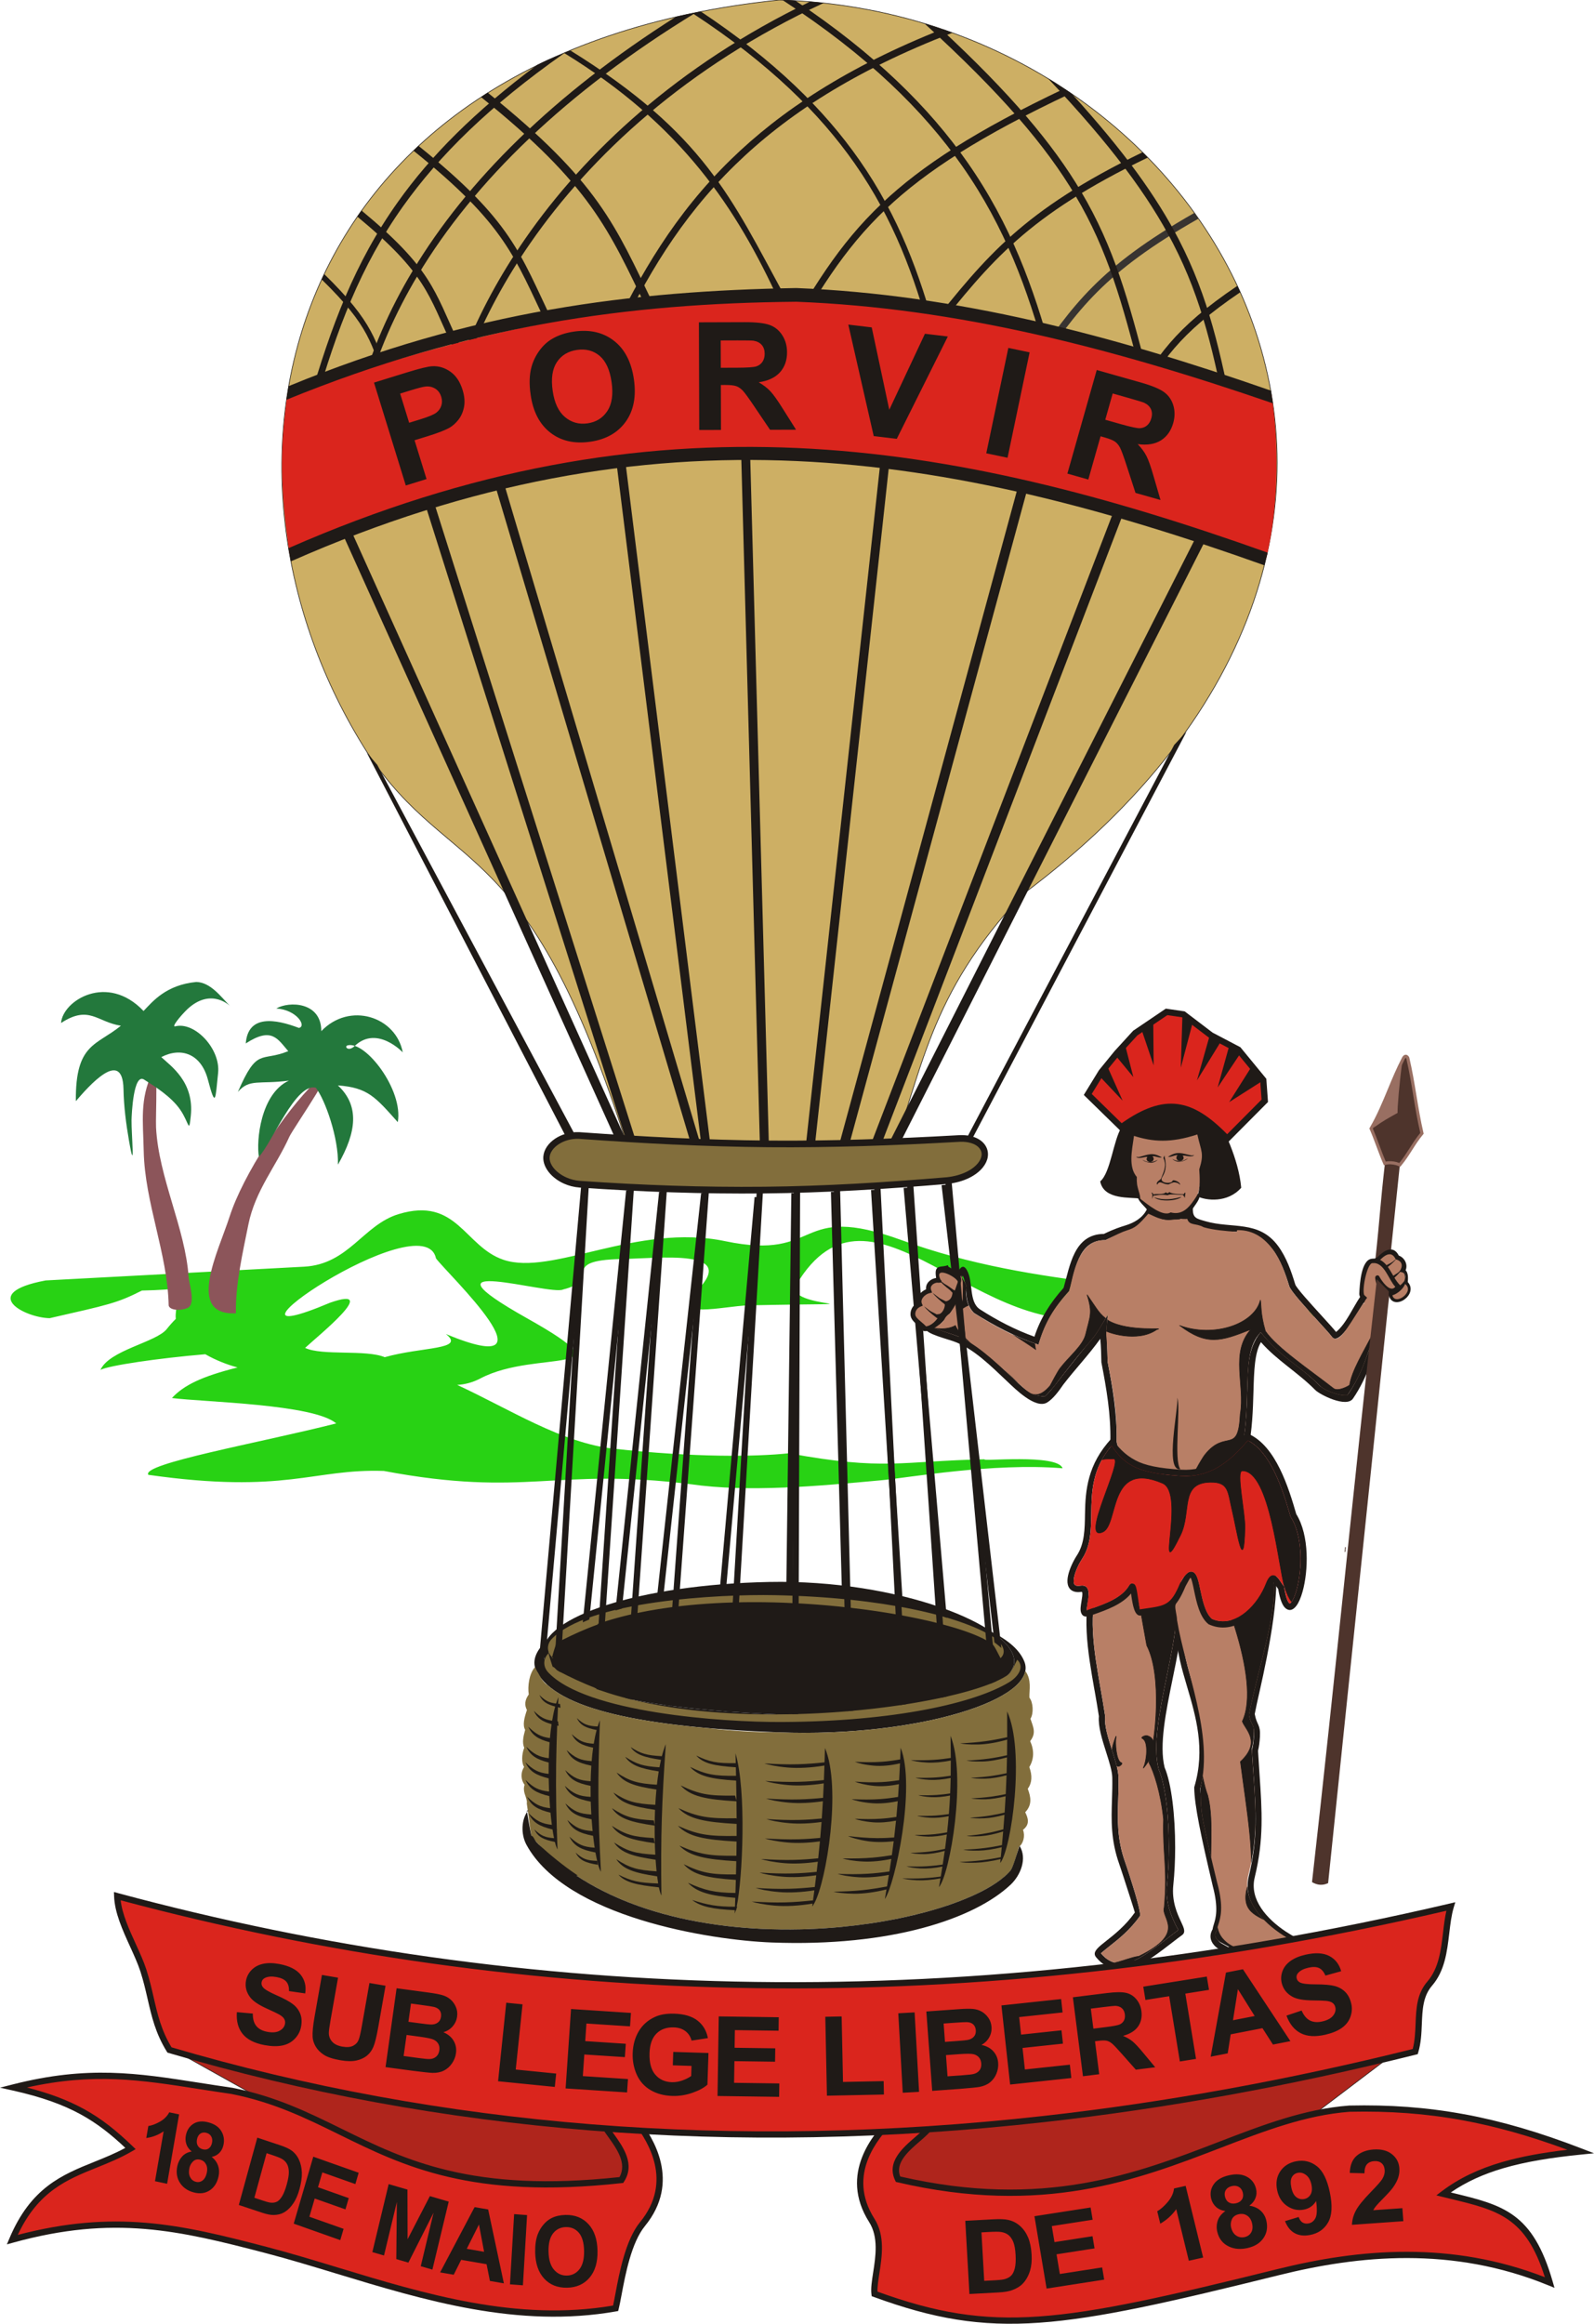 <svg clip-rule="evenodd" fill-rule="evenodd" height="291.49mm" image-rendering="optimizeQuality" shape-rendering="geometricPrecision" text-rendering="geometricPrecision" viewBox="0 0 200 291.49" width="200mm" xmlns="http://www.w3.org/2000/svg" xmlns:xlink="http://www.w3.org/1999/xlink"><clipPath id="a"><path clip-rule="evenodd" d="m122.186 164.696c-.887-.922-.944-1.826-1.004-2.776.339-.603-.289-1.237-.595-1.901-.018.038.007-.089-.011-.046-.298.713-.413 2.135-.453 3.162-.456.966-.535.967-.919 1.593-.245.174-.511.363-.69.732l-.002.005 0.0.002c-.24.487-.898.866-1.314 1.126.589.239 1.653.574 2.573.877l.002.001c2.378.784 4.963 3.203 7.173 5.272.34.319.672.629.996.927.68.625 1.118.981 1.565 1.186.414.19.869.267 1.569.327.019-.016.04-.033.062-.053.073-.066.158-.149.249-.243.483-.498 1.118-1.277 1.354-1.621l.014-.016c2.135-2.783 3.134-3.941 3.766-4.674.652-.755.907-1.05 1.592-2.188l.865-1.437-.139 1.671c-.059.708-.047.831-.011 1.2.04.408.106 1.096.145 2.99.405 2.091.703 3.687.892 5.216.189 1.526.268 2.97.234 4.751.376 2.849 4.769 3.869 7.762 4.564.337.078.654.152 1.049.25.618-.014 1.196-.061 1.736-.137.545-.076 1.041-.182 1.492-.312 2.253-.65 3.394-1.926 3.68-3.308l0.0 0.0 0-.002c.528-2.554.601-5.064.666-7.283.089-3.067.163-5.597 1.392-7.079l.3-.362.302.36c1.497 1.785 2.79 2.773 4.075 3.755.977.747 1.95 1.49 3.013 2.574.413.421 1.286.821 2.106 1.049.403.112.784.179 1.08.184.173.003.296-.004.34-.023l.006-.062.056-.083c1.466-2.167 1.975-3.661 2.821-6.142.24-.704.506-1.485.805-2.32-.131-1.31-1.084-2.359-1.699-2.958-.339.507-.678 1.045-1.003 1.557-.788 1.246-1.487 2.349-2.003 2.73-.385.285-.716.293-.982-.067l-.002-.003-0.0 0c-.259-.348-.995-1.156-1.834-2.076-1.497-1.642-3.312-3.635-3.498-4.243-.457-1.499-1.045-3.263-2.059-4.617-.984-1.313-2.348-2.466-4.47-2.415l-.06.21-.018-.001c-1.359-.097-2.905-.219-4.131-.576-.939-.544-1.8-.152-2.055-1.055-.195.064-.678-.024-.871.03-.334.093-.649.022-.938.077-1.312.247-2.471-.522-3.076-.748-1.294 1.484-1.637 1.769-2.703 2.099-.6.186-1.35.557-2.607 1.176l-.085.042-.093-.001c-2.953-.037-3.751 3.446-4.188 5.353-.088.386-.163.712-.244.961l-.026.081-.057.062c-.913 1.004-1.65 1.966-2.247 2.978-.595 1.01-1.056 2.076-1.417 3.291l-.116.389-.384-.13c-.111-.037-.213-.073-.308-.106-.111-.039-.212-.075-.305-.109l-.051-.018c-2.424-.887-4.461-2.021-5.701-2.772z" image-rendering="optimizeQuality" shape-rendering="geometricPrecision" text-rendering="geometricPrecision"/></clipPath><clipPath id="b"><path clip-rule="evenodd" d="m138.024 198.089c-1.634 4.039-.771 8.957.078 13.8.191 1.087.381 2.171.554 3.33l.008.053-.004.044-.001.005h-0c-.113 1.142.393 2.727.872 4.231.403 1.264.789 2.474.808 3.405.019.939-.01 1.866-.039 2.78-.081 2.525-.158 4.957.869 7.842l.002.003.001.003-.001 0c.052.147.122.351.2.584.102.304.212.638.318.964.634 1.95 1.531 4.925 1.337 5.217l.001 0-.003.004-.002.002c-1.223 1.739-2.699 2.902-3.738 3.719-.238.187-.454.357-.621.497-.335.281-.534.441-.532.443.251.299.668.741 1.282 1.017.609.275 1.423.39 2.487.047l.002-.001c1.319-.426 3.23-1.903 4.683-3.027.481-.372.914-.707 1.255-.95.03-.021-.167-.272-.382-.734-.492-1.054-1.269-2.718-1.03-5.001l.001-.002.001-.01-.001-0c.076-.73.133-1.482.17-2.241.038-.778.058-1.558.06-2.324.008-3.982-.446-7.912-1.272-9.804l-.014-.032-.007-.029-.001-.003c-.755-2.972.13-7.292 1.016-11.615 1.035-5.053 2.071-10.111.435-12.728-.64-.869-1.407-1.349-2.326-1.586-.96-.249-2.1-.242-3.433-.138l-.01.001v0l-.002 0c-.093.008-.19.023-.289.045-.097.021-.197.05-.297.084-.525.178-1.031.506-1.44.842l-.003.002-.05.04-.002.002c-.216.172-1.003.801-.959.885l.086.162z" image-rendering="optimizeQuality" shape-rendering="geometricPrecision" text-rendering="geometricPrecision"/></clipPath><clipPath id="c"><path clip-rule="evenodd" d="m147.982 200.289c-.07.396-.481.731-.516 1.161-.036.453.22 1.278.215 1.761 1.059 6.435 4.594 14.33 2.953 21.008.019 1.033-.042 2.396.347 4.341.404 2.023.989 4.529 1.743 7.626l.001-0c.839 3.046.407 4.395.138 5.235-.072.226-.131.408-.135.544l-.004.117-.064.094c-.034.05-.061.093-.081.131-.154.285-.136.529-.044.723.104.219.298.395.463.508.052.036.095.062.127.079.097.053.326.178.571.312l.001-.001c3.005 1.644 8.503 4.653 10.517 1.986l.092-.121.15-.028c.285-.053.464-.147.554-.261.051-.064.072-.139.068-.219-.005-.103-.05-.219-.128-.338-.185-.283-.535-.545-.994-.684l-.025-.009-.002-.001 0-.001c-.439-.165-.916-.372-1.406-.618-.491-.247-1.004-.535-1.513-.862-2.665-1.709-5.198-4.437-4.354-7.67l.001 0c1.162-4.634.919-8.126.605-12.63-.067-.956-.137-1.957-.198-3.048l-.003-.059.015-.058.002-.008-0-.002c.063-.245.113-.507.151-.782.038-.272.066-.565.084-.873.092-1.566-.315-1.044-.587-2.471l-.013-.07.013-.073.001-.003c.146-.789.388-1.823.669-3.024 1.072-4.582 3.385-12.096 2.074-14.866-.239-.506-1.421-.359-1.995-.568-.953-.347-5.897-1.787-7.656-.586-1.551.733-1.461 3.331-1.838 4.307z" image-rendering="optimizeQuality" shape-rendering="geometricPrecision" text-rendering="geometricPrecision"/></clipPath><clipPath id="d"><path clip-rule="evenodd" d="m139.479 181.349c-2.478 2.896-2.52 5.86-2.558 8.536-.029 2.077-.057 3.989-1.141 5.646-.386.589-.83 1.486-.997 2.251-.069.314-.089.598-.035.81.037.145.118.253.26.299.13.043.31.05.547.014.662-.1.939.223 1.02.754.057.381-.024.861-.103 1.33-.074.439-.146.868-.086 1.038.009.025.015-.05.095-.079l.441-.157c1.758-.617 3.831-1.345 4.748-2.907h.001c.165-.281.372-.33.615-.188h.002c.255.15.34.707.442 1.377.121.791.276 1.806.298 1.803.438-.066.592-.089.75-.111 2.49-.36 3.146-.455 4.265-3.119l.01-.023.005-.009c.685-1.297 1.208-1.645 1.682-1.395.456.241.634 1.093.854 2.144.274 1.312.623 2.982 1.47 3.712.051.022.1.043.146.061 1.296.5 2.591.155 3.707-.629 1.157-.813 2.123-2.091 2.717-3.408.07-.154.13-.298.181-.429.366-.948.725-1.185 1.161-1.016.28.108.476.4.72.765.11.164.232.345.361.512l.062.08.016.099c.187 1.176.415 1.804.65 2.015h.002c.046.042.131-.02.236-.154.234-.301.463-.839.656-1.532.684-2.455.855-6.651-.73-9.147l-.032-.05-.015-.052c-.474-1.643-1.104-3.739-2.014-5.584-.838-1.699-1.914-3.191-3.324-3.911-1.208 1.43-2.405 2.564-3.709 3.332-1.399.823-2.912 1.225-4.676 1.117-2.968-.181-4.766-.572-6.05-1.248-1.169-.615-1.891-1.443-2.651-2.545z" image-rendering="optimizeQuality" shape-rendering="geometricPrecision" text-rendering="geometricPrecision"/></clipPath><path d="m98.974 182.299c12.146 2.22 13.921.972 24.586.753-.739.321 9.155-.737 9.758 1.125-8.773-.715-19.402 1.199-22.748 1.506-7.927.728-16.631 1.548-23.949.492-17.007-2.145-20.484 1.721-38.453-1.659-8.871-.314-12.261 2.941-29.554.485-.94-1.391 13.853-3.987 23.574-6.448-2.831-2.435-16.536-2.669-20.616-3.184 1.48-1.605 3.737-2.709 8.235-3.836-1.266-.338-2.731-.902-4.047-1.659-5.931.5-12.117 1.416-13.155 1.962 1.119-2.489 7.008-3.457 8.322-5.125.369-.468.746-.889 1.13-1.269-.019-.189-.024-.381-.012-.576.294-4.704 4.983-3.17-4.236-2.98-3.166 1.603-4.186 1.775-11.572 3.465-3.109-.039-9.026-3.134-.503-4.734l32.411-1.724c5.624-.299 7.404-5.234 11.856-6.592 7.339-2.237 8.275 4.072 13.167 5.725 6.129 2.071 16.755-4.646 27.814-2.335 12.269 2.564 8.634-5.049 22.217-.103 16.847 6.135 34.063 5.453 51.828 9.002-.218.646-.399 1.309-.539 1.986-9.413-1.427-20.625-2.842-24.998-1.653-16.514 4.491-30.092-19.661-39.577-3.772-1.865 3.123 13.907 2.183-5.942 2.591-3.2.066-10.187 1.973-6.389-1.985 4.901-5.106-4.773-3.924-9.607-3.825-8.011.165-2.432 2.627-7.322 3.82-1.559.82-19.298-4.698-4.51 3.619 13.273 7.466 1.217 3.815-5.841 7.526-.991.521-1.977.774-2.936.826 6.686 3.099 13.135 7.29 19.655 8.004 10.095 1.105 17.771 1.019 21.956.571zm-60.691-13.219c2.125 1.015 7.651.179 9.99 1.164 4.734-1.333 10.181-.921 7.681-2.899 14.603 6.047.159-7.576-1.253-9.497-1.499-7.197-31.005 13.032-13.288 5.563 6.537-2.284-1.674 4.291-3.13 5.668z" fill="#28d214"/><path d="m172.875 157.833c1.053-1.109 1.77-1.333 2.281-.242.744.188 1.067 1.086.66 1.621.377.156.662 1.022.44 1.551 1.656 1.015-1.065 3.773-1.985 1.45-.588-1.03-1.403-1.97-1.622-3.175-.065-.358-.325-1.109.226-1.204z" fill="#b87f66" stroke="#1f1a17" stroke-width=".076"/><path d="m79.343 145.772c-12.871-41.946-22.548-35.298-33.25-51.358-22.562-35.408-11.495-87.93 51.693-94.415 55.03 1.607 92.113 66.25 30.553 112.174-12.02 12.78-12.548 22.299-16.939 33.932-10.919-.064-21.138-.27-32.057-.334z" fill="#cdaf64" stroke="#1f1a17" stroke-width=".076"/><g fill-rule="nonzero"><g fill="#1f1a17"><path d="m43.472 65.259 36.024 79.852-.994.582-36.024-79.852z"/><path d="m62.351 57.656 26.171 88.003-1.056.427-26.171-88.002z"/><path d="m53.887 61.212 27.647 87.444-1.048.45-27.647-87.445z"/><path d="m77.925 53.566 11.423 91.775-1.108.206-11.423-91.776z"/><path d="m94.033 53.782 2.511 92.57-1.122.071-2.511-92.571z"/><path d="m111.944 54.772-10.024 91.871-1.12-.119 10.024-91.871z"/><path d="m129.575 58.89-24.062 88.497-1.086-.626 24.062-88.497z"/><path d="m141.553 62.803-32.607 84.98-1.018-.754 32.607-84.98z"/><path d="m152.25 65.78-40.76 80.441-.939-.874 40.761-80.441z"/><path d="m38.779 50.431c2.75-9.5 5.72-17.47 11.146-25.098 4.106-5.772 9.612-11.336 17.488-17.202.733-.37 1.917-.944 3.35-1.434-9.376 6.595-15.661 12.812-20.2 19.193-5.348 7.518-8.284 15.405-11.008 24.817z"/><path d="m45.228 49.063v-0l-.001-0c.695-2.532 1.586-5.059 2.675-7.574 1.088-2.511 2.373-5.01 3.859-7.488 6.788-11.325 17.747-22.212 33.055-31.9.606-.15 1.988-.441 2.525-.537-16.308 9.942-27.873 21.207-34.902 32.933-1.464 2.442-2.731 4.906-3.804 7.382-1.071 2.472-1.947 4.957-2.63 7.447l-.002.002-.001.002z"/><path d="m58.427 43.664.001-.002.002-.004c.881-2.191 1.939-4.452 3.182-6.75 1.239-2.29 2.666-4.621 4.29-6.964 7.489-10.803 19.116-21.733 35.73-29.735-.106-.029 1.772.161 1.723.163-17.223 7.987-29.185 19.121-36.809 30.118-1.598 2.305-3.008 4.61-4.237 6.882-1.224 2.262-2.267 4.49-3.135 6.651h0l-.001.002-0-0-.001.002-.196-.097z"/><path d="m76.525 42.344c3.78-7.909 8.137-15.479 15.194-22.352 6.242-6.08 14.591-11.608 26.514-16.332.363.086 1.143.42 1.277.45-12.386 4.768-20.91 10.375-27.252 16.556-6.965 6.785-11.273 14.271-15.014 22.099z"/><path d="m97.543 43.873c4.301-7.522 7.579-13.129 13.135-18.382 4.995-4.723 11.814-9.137 22.855-14.369.388.277.604.372.842.58-11.265 5.301-18.156 9.734-23.167 14.471-5.464 5.166-8.712 10.724-12.977 18.182z"/><path d="m116.207 41.574.384-.481c7.137-8.941 11.735-14.701 26.77-21.996.24.239.426.393.641.672-15.124 7.292-19.689 13.01-26.801 21.92l-.384.481z"/></g><path d="m129.137 46.181.271-.393c5.181-7.505 8.462-12.258 20.459-19.087.195.279.402.588.509.724-11.948 6.781-15.19 11.478-20.32 18.909l-.271.393z" fill="#383431"/><g fill="#1f1a17"><path d="m141.725 50.536.17-.287c3.265-5.498 5.338-8.98 13.353-14.389.122.241.326.65.374.797-7.827 5.291-9.853 8.703-13.048 14.084l-.17.287z"/><path d="m117.425 41.827c-2.035-7.401-4.615-14.623-9.614-21.772-4.373-6.254-10.594-12.444-19.913-18.633-.356.086-.423.118-.973.261 9.573 6.267 15.905 12.523 20.322 18.839 4.935 7.056 7.486 14.2 9.499 21.524z"/><path d="m131.922 44.236c-2.233-8.121-5.064-16.048-10.551-23.893-4.758-6.804-11.509-13.539-21.591-20.273-.569-.041-1.387-.062-1.596-.062 10.654 6.935 17.679 13.858 22.567 20.848 5.415 7.744 8.215 15.584 10.424 23.621z"/><path d="m143.913 46.59c-2.305-8.876-4.095-15.516-8.269-22.56-3.558-6.004-8.837-12.275-17.633-20.442-.19-.081-2.136-.696-2.002-.63 9.605 8.762 15.217 15.323 18.92 21.572 4.104 6.927 5.878 13.508 8.164 22.309z"/><path d="m154.918 53.138c-1.806-9.01-3.224-15.755-6.997-23.06-2.803-5.426-6.901-11.13-13.418-18.288-.576-.39-2.565-1.736-3.02-1.961 7.888 8.341 12.599 14.708 15.695 20.701 3.712 7.184 5.116 13.869 6.907 22.803z"/><path d="m69.558 40.772-.209-.433c-4.123-8.554-5.061-12.576-16.846-22.048l-.629.608c11.636 9.351 12.687 13.408 16.755 21.849l.209.433z"/><path d="m82.296 38.836-.247-.512c-4.88-10.124-6.918-15.5-20.866-26.71l-.823.57c13.771 11.068 16.022 16.634 20.837 26.623l.247.512z"/><path d="m98.759 37.801-.343-.73c-6.638-12.179-10.046-20.33-26.868-30.75l-.774.324c14.789 9.055 21.62 19.429 27.015 31.191z"/><path d="m49.138 48.104-.097-.259c-1.933-5.139-2.1-7.337-8.362-13.464l-.32.669c6.149 6.016 6.167 8.027 8.063 13.068l.097.259z"/><path d="m57.653 43.219-.153-.327c-3.032-6.499-3.355-9.203-12.145-16.489l-.53.762c8.631 7.155 8.919 9.782 11.893 16.157l.153.327z"/></g></g><path d="m36.024 49.624c39.932-14.184 75.454-17.785 123.497-.165 1.108 6.824.731 15.248-.676 20.66-39.901-14.23-76.99-20.566-122.499-.526-1.467-10.182-1.002-14.341-.322-19.969z" fill="#da251d"/><g fill="#1f1a17" fill-rule="nonzero"><path d="m158.637 70.912c-19.817-7.071-38.93-12.191-58.71-13.078-19.963-.896-40.633 2.517-63.433 12.586-.094-.521-.181-1.003-.296-1.657 22.909-10.058 43.703-13.467 63.798-12.565 19.93.894 39.151 6.031 59.061 13.128-.164.603-.284 1.034-.42 1.586z"/><path d="m50.915 60.898-3.989-12.905 4.179-1.292c1.583-.489 2.638-.743 3.158-.762.799-.036 1.551.192 2.25.687.699.495 1.208 1.256 1.525 2.28.245.793.307 1.505.185 2.132-.121.63-.354 1.166-.703 1.613-.347.443-.735.787-1.161 1.027-.584.315-1.466.657-2.647 1.022l-1.698.525 1.504 4.867zm-.709-11.526 1.131 3.66 1.424-.44c1.028-.318 1.695-.596 1.999-.838.304-.242.509-.536.618-.886.106-.349.102-.713-.016-1.095-.145-.469-.403-.814-.774-1.035-.367-.219-.778-.303-1.222-.248-.331.036-.964.203-1.902.492zm16.372.142c-.196-1.363-.158-2.535.117-3.518.207-.722.533-1.395.982-2.012.449-.614.967-1.098 1.555-1.45.783-.475 1.717-.787 2.807-.943 1.971-.283 3.633.101 4.992 1.154 1.358 1.05 2.194 2.665 2.506 4.841.31 2.16-.035 3.932-1.034 5.321-.999 1.386-2.48 2.221-4.441 2.503-1.989.286-3.658-.094-5.005-1.136-1.348-1.045-2.174-2.633-2.479-4.759zm2.767-.49c.217 1.513.734 2.611 1.544 3.292.813.681 1.756.942 2.833.788 1.074-.154 1.903-.667 2.482-1.545.577-.874.755-2.085.532-3.635-.22-1.532-.72-2.626-1.498-3.286-.78-.657-1.728-.905-2.84-.745-1.114.16-1.956.672-2.528 1.532-.569.86-.746 2.058-.525 3.599zm18.389 4.914-.042-13.507 5.742-.018c1.444-.004 2.491.115 3.146.355.655.24 1.181.669 1.577 1.288.395.621.592 1.328.595 2.127.003 1.013-.293 1.853-.885 2.516-.592.659-1.484 1.08-2.669 1.254.592.344 1.081.72 1.466 1.131.385.411.903 1.139 1.557 2.187l1.659 2.63-3.261.01-1.981-2.934c-.705-1.048-1.185-1.707-1.443-1.98-.259-.273-.533-.457-.823-.56-.29-.1-.746-.149-1.375-.147l-.55.002.017 5.639zm2.706-7.805 2.016-.006c1.308-.004 2.126-.06 2.452-.171.324-.111.578-.304.762-.575.182-.271.275-.608.274-1.014-.002-.456-.125-.82-.368-1.1-.243-.279-.586-.454-1.03-.528-.22-.028-.884-.041-1.991-.038l-2.126.007zm19.186 8.568-3.188-13.985 2.938.352 2.203 10.332 4.473-9.534 2.873.344-6.407 12.837zm14.123 2.16 2.768-13.221 2.669.559-2.768 13.221zm10.177 2.547 3.683-12.995 5.525 1.566c1.389.394 2.363.797 2.926 1.208.563.411.951.969 1.16 1.672.208.706.203 1.44-.015 2.209-.276.974-.793 1.701-1.544 2.174-.751.47-1.724.629-2.912.469.475.494.841.99 1.097 1.491.257.501.554 1.344.894 2.532l.87 2.986-3.138-.889-1.095-3.367c-.388-1.202-.668-1.968-.842-2.301-.173-.334-.386-.587-.636-.765-.251-.176-.676-.348-1.281-.52l-.529-.15-1.538 5.425zm4.752-6.756 1.94.55c1.259.357 2.06.528 2.405.512.342-.018.639-.133.891-.342.249-.21.432-.508.542-.899.124-.439.106-.823-.051-1.159-.157-.335-.439-.598-.845-.792-.204-.087-.838-.283-1.903-.585l-2.046-.58z"/><path d="m47.339 95.947 25.541 47.782-.995.551-25.876-49.879z"/><path d="m148.878 91.776-26.939 51.153-.708-.048 26.096-49.44z"/></g><path d="m72.908 142.453c7.764.554 15.586.97 23.442 1.038 7.896.069 15.842-.218 23.799-.664 2.356-.184 3.604.969 3.392 2.243-.214 1.288-1.882 2.712-4.685 3.022-7.642.642-15.305 1.118-22.975 1.195-7.684.078-15.405-.2-23.112-.736-2.356-.164-4.255-1.835-4.205-3.354.05-1.538 2.056-2.954 4.345-2.743z" fill="#826e3c" stroke="#1f1a17" stroke-width=".076"/><path d="m72.934 142.033c3.897.278 7.795.521 11.677.701 3.915.182 7.831.303 11.741.337 3.946.034 7.902-.02 11.863-.139 3.956-.118 7.927-.301 11.905-.524v-0c.555-.043 1.053-.017 1.491.065.699.131 1.254.405 1.647.767.421.388.66.877.698 1.406.012.164.004.331-.023.496h-0l-0.0.002v.003c-.037.218-.108.44-.212.66-.1.21-.231.419-.393.622-.782.984-2.304 1.845-4.431 2.08l-.009 0c-3.813.321-7.641.6-11.488.81-3.832.209-7.67.347-11.514.386-3.855.039-7.711-.011-11.562-.138-3.878-.127-7.739-.331-11.579-.598l-.02-.001-.002-.002c-.354-.026-.696-.083-1.022-.166l-.002 0c-.327-.083-.641-.194-.939-.327-1.568-.7-2.635-2.03-2.594-3.293.001-.037.003-.073.006-.108.069-.857.623-1.66 1.464-2.227.801-.54 1.872-.874 3.023-.83.092.003.184.009.275.018zm11.645 1.54c-3.933-.183-7.829-.425-11.696-.701l-.008-.002c-.082-.007-.163-.013-.243-.016-.984-.038-1.893.243-2.568.699-.636.429-1.053 1.004-1.1 1.592-.002.022-.003.044-.004.065-.03.917.838 1.924 2.108 2.491.256.114.529.21.817.283l-0.0 0c.287.073.585.123.888.145l0-.002.02.001c3.867.269 7.721.473 11.551.599 3.857.127 7.703.177 11.532.138 3.826-.039 7.655-.177 11.482-.386 3.81-.208 7.631-.487 11.457-.809l-0-.001c1.904-.21 3.24-.947 3.905-1.783.12-.151.217-.305.29-.459.069-.144.115-.289.139-.431l.001 0.0 0-.001v-.002c.017-.101.022-.199.015-.292-.022-.304-.168-.594-.428-.833-.288-.265-.711-.469-1.26-.572-.379-.071-.813-.094-1.298-.056l-.008 0c-3.977.223-7.955.406-11.931.525-3.974.119-7.94.173-11.891.139-3.945-.034-7.868-.155-11.769-.337z" fill="#1f1a17" fill-rule="nonzero"/><path d="m170.825 162.312c.053-1.206.352-4.008 1.305-4.138 1.175-.159 1.023.238 1.973 1.166.455.653.448 1.207 1.285 1.99-.037.539-1.39 1.304-2.569-1.077-.026-.02.127.958 1.04 2.295.548.26.102.768.021 1.818-.12 1.048.111.506-.1 1.831-.766.063-1.049 1.242-1.33 1.135-.312-.119-1.385-4.348-1.625-5.021z" fill="#b87f66"/><path d="m170.548 162.3c.053-1.219.234-4.224 1.545-4.402 2.049-.278 2.432 2.244 3.582 3.319-.07.999-1.183 1.151-1.9.68-.298-.056-.968.098-1.227-1.54h-0c-.059-.373.375-.52.521-.226.199.402 1.337 2.15 2 1.276-.853-.858-1.371-3.164-2.901-2.957-.613.083-1.281 3.108-1.016 3.968-.193.072-.328.22-.473.358-.05-.146-.137-.329-.131-.476z" fill="#1f1a17" fill-rule="nonzero"/><path d="m29.601 164.739c-.074-3.614.858-7.622 1.56-11.121.863-4.301 3.498-7.351 5.139-11.015.489-1.093 7.303-10.755 3.257-6.863-3.848 3.701-9.053 11.614-10.743 16.854-1.434 4.446-5.536 12.454.786 12.146z" fill="#8c555a"/><path d="m21.164 163.768c-.135-6.561-2.998-12.86-3.133-19.396-.076-3.727-.513-6.465 1.085-9.833.799-1.685.384 5.383.464 6.906.331 6.309 3.68 12.669 4.084 18.734.054.815.913 3.339-.082 3.862-.774.407-2.268.367-2.418-.272z" fill="#8c555a"/><path d="m15.172 128.666c-3.015-.459-3.97-2.644-7.513-.342.219-2.841 5.82-6.286 10.352-1.505 1.155-1.208 2.828-3.279 6.63-3.643 1.788.054 3.084 1.863 4.216 3.009.133.135-2.307-2.46-5.378.435-.893.876-2.01 2.256-1.484 2.122 2.424-.619 5.692 2.804 5.371 5.854-.347 3.288-.293 4.564-1.286.812-.848-3.202-3.336-4.104-5.843-2.806 1.206 1.124 4.152 3.117 3.703 7.37-.248 2.349-.19.891-1.319-.759-1.115-1.63-3.145-2.911-4.545-3.794-1.338-.844-1.558 4.378-1.571 5.099-.029 1.674.499 7.27-.32 2.561-.369-2.123-.646-4.257-.691-6.47-.108-5.244-4.39-.326-5.977 1.518-.067-7.264 2.571-6.947 5.654-9.46z" fill="#23783c"/><path d="m36.169 131.857c-1.339-1.537-2.064-3.092-5.333-.968.283-3.656 3.725-3.068 6.666-1.948 1.008-.191-.256-2.281-2.836-2.437 1.604-.933 5.659-.849 5.646 2.843 3.561-3.724 9.376-1.832 10.222 2.661.123.124-3.18-3.487-6.014-.816-.825.808-1.382.059-.898-.064 2.237-.571 7 5.571 6.289 9.632-2.821-3.154-3.752-4.329-7.515-4.607 2.727 2.542 2.36 5.84.006 9.938.108-3.308-1.623-8.208-2.781-9.645-2.51-.686-5.543 7.029-7.138 8.65-.341-1.959.203-7.893 3.761-9.544-3.729.499-4.93-.283-6.395 1.419 2.452-5.671 2.868-3.712 6.319-5.114z" fill="#23783c"/><path d="m122.185 164.679c-1.353-1.406-.662-3.078-1.389-4.66-.43.921-.635 2.109-.673 3.116-.029.743-1.946 2.95-2.758 3.456.589.239 1.486.574 2.406.877 3.183 1.05 5.754 3.976 8.171 6.2 1.037.953 1.724 1.392 3.134 1.513.658-.552 1.122-1.293 1.679-1.933 2.147-2.799 4.405-5.279 6.223-8.298-.168 2.031-.047 3.818-.004 5.86.645 3.329 1.191 6.563 1.126 9.967.453 3.43 6.176 4.157 8.812 4.815 2.581-.06 6.292-.775 6.909-3.757l0.0 0c.484-2.412.595-4.835.666-7.285.074-2.558-.04-5.351 1.692-7.441 2.207 2.632 5.029 4.281 7.39 6.689.441.45 2.806 1.477 3.588 1.075 1.734-2.564 2.549-5.448 3.572-8.321.314-.064.593-.222.807-.442.021.133.033.266.043.4-1.095 3.056-1.956 6.225-3.822 8.931-.82 1.185-4.142-.477-4.747-1.094-2.132-2.175-4.77-3.675-6.798-5.989-.798 1.342-.863 3.567-.94 6.213-.065 2.252-.14 4.8-.681 7.419-.699 3.423-4.76 4.326-7.706 4.387v.002l-.053.001c-2.674-.671-9.598-1.738-9.514-5.583.067-3.386-.485-6.597-1.127-9.908-.02-.984-.044-1.974-.139-2.954-1.42 1.996-3.167 3.825-4.662 5.774l.001.001c-.494.721-1.212 1.728-1.99 2.209l-0-.001c-1.466.92-4.136-1.804-4.988-2.602-1.947-1.823-4.278-4.24-6.885-5.101-1.592-.524-4.054-1.137-3.254-1.901.53-.347 1.236-.58 1.536-1.191l.001 0c.395-.806 1.495-1.088 1.531-2.016.004-.115.821-5.709 1.957-3.816.868 1.464.207 4.018 1.675 4.963 2.147 1.381 4.409 2.556 6.817 3.421.75-2.325 2.025-4.313 3.656-6.119.798-2.699 1.26-6.748 5.066-6.776 1.278-.624 2.076-.871 2.683-1.059 1.117-.338 2.16-.939 2.688-1.995.061-.122-1.348-1.213-1.095-1.762.046-.134 1.342 1.103 1.373.955 1.549.968 4.495-.584 6.103-1.175.032.025.193-.002.24.31.061.407-.837 1.472-.838 1.557-.022 1.196.479 1.258 1.579 1.578 3.33.969 6.667-.163 9.086 3.066 1.093 1.458 1.709 3.299 2.184 4.86.134.441 1.884 2.36 3.326 3.943.778.854 1.469 1.612 1.797 2.024 1.232-.983 2.135-3.12 3.057-4.458l-0-0.0.262-.383.579.549c-.207.226-.285.418-.424.681l-.026-.026c-.538.806-3.059 5.63-3.99 4.218l-0.0 0c-.259-.348-.995-1.156-1.834-2.076-1.497-1.642-3.312-3.635-3.498-4.243-1.004-3.297-2.516-6.905-6.589-6.822-1.748-.12-6.301.555-6.919-1.627-1.361.446-2.596.115-3.96-.395-1.641 1.883-3.485 2.023-5.604 3.065-3.53-.042-3.755 3.962-4.552 6.394-1.836 2.023-3.057 4.102-3.836 6.721-2.886-.973-5.542-2.373-8.117-3.998z" fill="#1f1a17" fill-rule="nonzero"/><path d="m122.186 164.696c-.887-.922-.944-1.826-1.004-2.776.339-.603-.289-1.237-.595-1.901-.018.038.007-.089-.011-.046-.298.713-.413 2.135-.453 3.162-.456.966-.535.967-.919 1.593-.245.174-.511.363-.69.732l-.002.005 0.0.002c-.24.487-.898.866-1.314 1.126.589.239 1.653.574 2.573.877l.002.001c2.378.784 4.963 3.203 7.173 5.272.34.319.672.629.996.927.68.625 1.118.981 1.565 1.186.414.19.869.267 1.569.327.019-.016.04-.033.062-.053.073-.066.158-.149.249-.243.483-.498 1.118-1.277 1.354-1.621l.014-.016c2.135-2.783 3.134-3.941 3.766-4.674.652-.755.907-1.05 1.592-2.188l.865-1.437-.139 1.671c-.059.708-.047.831-.011 1.2.04.408.106 1.096.145 2.99.405 2.091.703 3.687.892 5.216.189 1.526.268 2.97.234 4.751.376 2.849 4.769 3.869 7.762 4.564.337.078.654.152 1.049.25.618-.014 1.196-.061 1.736-.137.545-.076 1.041-.182 1.492-.312 2.253-.65 3.394-1.926 3.68-3.308l0.0 0.0 0-.002c.528-2.554.601-5.064.666-7.283.089-3.067.163-5.597 1.392-7.079l.3-.362.302.36c1.497 1.785 2.79 2.773 4.075 3.755.977.747 1.95 1.49 3.013 2.574.413.421 1.286.821 2.106 1.049.403.112.784.179 1.08.184.173.003.296-.004.34-.023l.006-.062.056-.083c1.466-2.167 1.975-3.661 2.821-6.142.24-.704.506-1.485.805-2.32-.131-1.31-1.084-2.359-1.699-2.958-.339.507-.678 1.045-1.003 1.557-.788 1.246-1.487 2.349-2.003 2.73-.385.285-.716.293-.982-.067l-.002-.003-0.0 0c-.259-.348-.995-1.156-1.834-2.076-1.497-1.642-3.312-3.635-3.498-4.243-.457-1.499-1.045-3.263-2.059-4.617-.984-1.313-2.348-2.466-4.47-2.415l-.06.21-.018-.001c-1.359-.097-2.905-.219-4.131-.576-.939-.544-1.8-.152-2.055-1.055-.195.064-.678-.024-.871.03-.334.093-.649.022-.938.077-1.312.247-2.471-.522-3.076-.748-1.294 1.484-1.637 1.769-2.703 2.099-.6.186-1.35.557-2.607 1.176l-.085.042-.093-.001c-2.953-.037-3.751 3.446-4.188 5.353-.088.386-.163.712-.244.961l-.026.081-.057.062c-.913 1.004-1.65 1.966-2.247 2.978-.595 1.01-1.056 2.076-1.417 3.291l-.116.389-.384-.13c-.111-.037-.213-.073-.308-.106-.111-.039-.212-.075-.305-.109l-.051-.018c-2.424-.887-4.461-2.021-5.701-2.772z" fill="#b87f66"/><g clip-path="url(#a)" fill="#1f1a17" stroke="#1f1a17" stroke-width=".076"><path d="m120.632 160.073c.365.75.183 1.756.2 2.584.014.689-.197.998-.693 1.707.051.337 1.427-1.004 1.746-.564.816.851 6.295 4.232 8.057 5.466-.211-.987-.074-.713.078-1.132-1.748-1.146-3.662-1.325-3.999-1.526-1.106-.66-4.28-2.096-4.309-3.518-.024-1.171.193-2.232-.191-3.15-.664-1.589-1.289-.987-.889.133z"/><path d="m115.877 166.524c1.184-.054 2.585.509 4.002-.247.657 1.846 5.965 5.033 8.087 7.501 1.34 1.341 2.363 1.744 3.804.028.196-.362.921-1.76 1.238-2.174 1.165-1.521 2.87-2.827 3.213-4.261.55-2.299.908-2.654.174-4.965 1.481 2.124 1.429 2.302 2.709 3.273 2.562 1.452 7.408.785 6.045 1.091-2.429 1.717-6.337.369-6.656.031-1.512 3.018-5.408 6.442-7.318 9.263-1.284 1.896-4.302-.689-6.345-3.171-1.34-1.627-8.891-6.368-8.954-6.367z"/><path d="m148.035 166.283c4.266 1.549 9.363-.163 10.108-3.207.127.642-.019 1.676.623 3.897 1.433 2.1 5.572 4.867 8.576 7.211.589.395 1.894-.331 1.993-.442.281-1.795 1.733-4.148 2.792-6.195.331-.639 1.175-2.413 1.34-2.835.367-.936.448 1.031.061 2.791-.689 3.137-3.335 9.189-5 8.782-4.388-1.072-9.201-6.516-10.317-7.709-.742-.793-1.488 3.888-1.387 8.787.102 4.946-3.265 7.258-7.092 8.149-.508.118 1.103-2.598 1.427-3.007 2.64-3.338 4.208.115 4.455-5.117.633-3.652-1.301-7.686 1.335-10.631-3.813 1.519-5.548 2.052-8.915-.474z"/></g><path d="m122.186 164.696c-.887-.922-.944-1.826-1.004-2.776.339-.603-.289-1.237-.595-1.901-.018.038.007-.089-.011-.046-.298.713-.413 2.135-.453 3.162-.456.966-.535.967-.919 1.593-.245.174-.511.363-.69.732l-.002.005 0.0.002c-.24.487-.898.866-1.314 1.126.589.239 1.653.574 2.573.877l.002.001c2.378.784 4.963 3.203 7.173 5.272.34.319.672.629.996.927.68.625 1.118.981 1.565 1.186.414.19.869.267 1.569.327.019-.016.04-.033.062-.053.073-.066.158-.149.249-.243.483-.498 1.118-1.277 1.354-1.621l.014-.016c2.135-2.783 3.134-3.941 3.766-4.674.652-.755.907-1.05 1.592-2.188l.865-1.437-.139 1.671c-.059.708-.047.831-.011 1.2.04.408.106 1.096.145 2.99.405 2.091.703 3.687.892 5.216.189 1.526.268 2.97.234 4.751.376 2.849 4.769 3.869 7.762 4.564.337.078.654.152 1.049.25.618-.014 1.196-.061 1.736-.137.545-.076 1.041-.182 1.492-.312 2.253-.65 3.394-1.926 3.68-3.308l0.0 0.0 0-.002c.528-2.554.601-5.064.666-7.283.089-3.067.163-5.597 1.392-7.079l.3-.362.302.36c1.497 1.785 2.79 2.773 4.075 3.755.977.747 1.95 1.49 3.013 2.574.413.421 1.286.821 2.106 1.049.403.112.784.179 1.08.184.173.003.296-.004.34-.023l.006-.062.056-.083c1.466-2.167 1.975-3.661 2.821-6.142.24-.704.506-1.485.805-2.32-.131-1.31-1.084-2.359-1.699-2.958-.339.507-.678 1.045-1.003 1.557-.788 1.246-1.487 2.349-2.003 2.73-.385.285-.716.293-.982-.067l-.002-.003-0.0 0c-.259-.348-.995-1.156-1.834-2.076-1.497-1.642-3.312-3.635-3.498-4.243-.457-1.499-1.045-3.263-2.059-4.617-.984-1.313-2.348-2.466-4.47-2.415l-.06.21-.018-.001c-1.359-.097-2.905-.219-4.131-.576-.939-.544-1.8-.152-2.055-1.055-.195.064-.678-.024-.871.03-.334.093-.649.022-.938.077-1.312.247-2.471-.522-3.076-.748-1.294 1.484-1.637 1.769-2.703 2.099-.6.186-1.35.557-2.607 1.176l-.085.042-.093-.001c-2.953-.037-3.751 3.446-4.188 5.353-.088.386-.163.712-.244.961l-.026.081-.057.062c-.913 1.004-1.65 1.966-2.247 2.978-.595 1.01-1.056 2.076-1.417 3.291l-.116.389-.384-.13c-.111-.037-.213-.073-.308-.106-.111-.039-.212-.075-.305-.109l-.051-.018c-2.424-.887-4.461-2.021-5.701-2.772z" fill="none"/><path d="m141.824 142.927c-.343 3.079.169 3.22.716 5.042.246.82.021 2.04.669 2.516.693.509 2.664 2.22 3.672 1.597 1.59.423 2.452-.783 3.274-2.061.414-.8.262-1.254.509-1.774.72-1.514.826-1.45.412-2.916-.117-.416-.137-.456-.195-.881-.107-.792.048-2.043-.67-2.464-.866-.508-3.363.246-4.508.27-1.273.026-3.598-.804-3.88.671z" fill="#b87f66"/><path d="m143.077 150.358c-1.148-.221-4.556.23-5.035-2.162 1.317-1.116 1.638-5.164 2.689-6.812 1.234-3.534 2.243-3.89 2.955-4.158 3.37-1.27 6.892-.888 8.781 2.501 1.015 1.792 2.942 5.627 3.269 9.261-1.706 1.945-4.414 1.615-5.525 1.074.427-.906.317-2.538.259-3.37.637-2.044.257-2.173-.24-4.387-3.349 1.099-5.597.928-7.948.18-.276 1.922-.711 3.887.353 5.153-.067 1.38.371 1.775.442 2.721z" fill="#1f1a17"/><path d="m138.024 198.089c-1.634 4.039-.771 8.957.078 13.8.191 1.087.381 2.171.554 3.33l.008.053-.004.044-.001.005h-0c-.113 1.142.393 2.727.872 4.231.403 1.264.789 2.474.808 3.405.019.939-.01 1.866-.039 2.78-.081 2.525-.158 4.957.869 7.842l.002.003.001.003-.001 0c.052.147.122.351.2.584.102.304.212.638.318.964.634 1.95 1.531 4.925 1.337 5.217l.001 0-.003.004-.002.002c-1.223 1.739-2.699 2.902-3.738 3.719-.238.187-.454.357-.621.497-.335.281-.534.441-.532.443.251.299.668.741 1.282 1.017.609.275 1.423.39 2.487.047l.002-.001c1.319-.426 3.23-1.903 4.683-3.027.481-.372.914-.707 1.255-.95.03-.021-.167-.272-.382-.734-.492-1.054-1.269-2.718-1.03-5.001l.001-.002.001-.01-.001-0c.076-.73.133-1.482.17-2.241.038-.778.058-1.558.06-2.324.008-3.982-.446-7.912-1.272-9.804l-.014-.032-.007-.029-.001-.003c-.755-2.972.13-7.292 1.016-11.615 1.035-5.053 2.071-10.111.435-12.728-.64-.869-1.407-1.349-2.326-1.586-.96-.249-2.1-.242-3.433-.138l-.01.001v0l-.002 0c-.093.008-.19.023-.289.045-.097.021-.197.05-.297.084-.525.178-1.031.506-1.44.842l-.003.002-.05.04-.002.002c-.216.172-1.003.801-.959.885l.086.162zm-.696 13.936c-.861-4.909-1.734-9.891-.076-14.116-.046-.634.933-1.416 1.225-1.649l0.0 0.0.045-.037-0-0c.471-.388 1.061-.767 1.687-.98.124-.042.252-.078.383-.107.128-.028.26-.048.395-.059h.002l.012-.001c1.411-.11 2.628-.114 3.689.161 1.097.284 2.012.858 2.774 1.9l.016.023c1.81 2.881.741 8.097-.326 13.308-.865 4.223-1.73 8.443-1.028 11.244.859 2 1.33 6.027 1.322 10.081-.002.802-.021 1.594-.059 2.361-.039.786-.096 1.552-.172 2.284l-.002.002-.001.01.001 0c-.216 2.069.504 3.613.961 4.591.384.824.628 1.346.126 1.704-.347.247-.765.571-1.231.931-1.501 1.16-3.476 2.687-4.923 3.154l-.002.001c-1.284.414-2.289.265-3.05-.079-.756-.341-1.26-.872-1.56-1.23-.412-.491-.084-.949.629-1.548.195-.164.406-.33.639-.513 1.002-.789 2.425-1.909 3.58-3.552l-0-0.0.003-.004.002-.002c.016-.023-.855-2.721-1.442-4.526-.132-.406-.239-.731-.315-.958-.099-.297-.167-.497-.195-.575l-.002-.003-.001-.004.001-0c-1.076-3.024-.997-5.526-.914-8.123.028-.885.057-1.782.037-2.74-.017-.824-.385-1.978-.769-3.184-.499-1.565-1.024-3.213-.91-4.506-.153-1.018-.349-2.136-.546-3.259z" fill="#1f1a17" fill-rule="nonzero"/><path d="m138.024 198.089c-1.634 4.039-.771 8.957.078 13.8.191 1.087.381 2.171.554 3.33l.008.053-.004.044-.001.005h-0c-.113 1.142.393 2.727.872 4.231.403 1.264.789 2.474.808 3.405.019.939-.01 1.866-.039 2.78-.081 2.525-.158 4.957.869 7.842l.002.003.001.003-.001 0c.052.147.122.351.2.584.102.304.212.638.318.964.634 1.95 1.531 4.925 1.337 5.217l.001 0-.003.004-.002.002c-1.223 1.739-2.699 2.902-3.738 3.719-.238.187-.454.357-.621.497-.335.281-.534.441-.532.443.251.299.668.741 1.282 1.017.609.275 1.423.39 2.487.047l.002-.001c1.319-.426 3.23-1.903 4.683-3.027.481-.372.914-.707 1.255-.95.03-.021-.167-.272-.382-.734-.492-1.054-1.269-2.718-1.03-5.001l.001-.002.001-.01-.001-0c.076-.73.133-1.482.17-2.241.038-.778.058-1.558.06-2.324.008-3.982-.446-7.912-1.272-9.804l-.014-.032-.007-.029-.001-.003c-.755-2.972.13-7.292 1.016-11.615 1.035-5.053 2.071-10.111.435-12.728-.64-.869-1.407-1.349-2.326-1.586-.96-.249-2.1-.242-3.433-.138l-.01.001v0l-.002 0c-.093.008-.19.023-.289.045-.097.021-.197.05-.297.084-.525.178-1.031.506-1.44.842l-.003.002-.05.04-.002.002c-.216.172-1.003.801-.959.885l.086.162z" fill="#b87f66"/><g clip-path="url(#b)" fill="#1f1a17" stroke="#1f1a17" stroke-width=".076"><path d="m138.028 193.711c4.602 2.322 4.623 6.157 5.856 12.689 1.985 3.819 1.094 12.055.267 14.688.639 1.154 1.508 3.867 1.839 7.122-.131 4.355.536 6.118.086 11.06-.452 1.348 2.882 3.157-3.164 6.116-1.873.271-3.745 1.599-4.673.348-2.088.72 1.08 2.572 4.16 1.484 7-2.474 6.932-5.049 5.579-11.091-.954-4.261.395-8.076-.847-12.955-1.92-7.547 1.345-13.658 1.198-20.855-.046-2.264 1.482-5.441-.04-7.608-.487-2.76-7.11-4.288-10.261-.998z"/><path d="m140.69 221.121c.251.079-.183.454-.354.441-.958-.07-.874-1.562-.756-2.331.08-.521.559-1.839.452-1.319-.146.706.025 3.009.658 3.208z"/><path d="m143.348 218.083c-.32-.154.353-.427.58-.365 1.277.345.817 1.894.48 2.672-.229.528-1.181 1.782-.915 1.263.361-.703.664-3.181-.145-3.57z"/></g><path d="m138.024 198.089c-1.634 4.039-.771 8.957.078 13.8.191 1.087.381 2.171.554 3.33l.008.053-.004.044-.001.005h-0c-.113 1.142.393 2.727.872 4.231.403 1.264.789 2.474.808 3.405.019.939-.01 1.866-.039 2.78-.081 2.525-.158 4.957.869 7.842l.002.003.001.003-.001 0c.052.147.122.351.2.584.102.304.212.638.318.964.634 1.95 1.531 4.925 1.337 5.217l.001 0-.003.004-.002.002c-1.223 1.739-2.699 2.902-3.738 3.719-.238.187-.454.357-.621.497-.335.281-.534.441-.532.443.251.299.668.741 1.282 1.017.609.275 1.423.39 2.487.047l.002-.001c1.319-.426 3.23-1.903 4.683-3.027.481-.372.914-.707 1.255-.95.03-.021-.167-.272-.382-.734-.492-1.054-1.269-2.718-1.03-5.001l.001-.002.001-.01-.001-0c.076-.73.133-1.482.17-2.241.038-.778.058-1.558.06-2.324.008-3.982-.446-7.912-1.272-9.804l-.014-.032-.007-.029-.001-.003c-.755-2.972.13-7.292 1.016-11.615 1.035-5.053 2.071-10.111.435-12.728-.64-.869-1.407-1.349-2.326-1.586-.96-.249-2.1-.242-3.433-.138l-.01.001v0l-.002 0c-.093.008-.19.023-.289.045-.097.021-.197.05-.297.084-.525.178-1.031.506-1.44.842l-.003.002-.05.04-.002.002c-.216.172-1.003.801-.959.885l.086.162z" fill="none"/><path d="m147.47 197.896.001-.005.006-.033.011-.03c.419-1.194 1.795-2.333 3.48-3.156 1.138-.555 2.425-.973 3.654-1.168 1.251-.198 2.45-.165 3.386.187.74.279 1.319.753 1.645 1.463 1.385 3.021-.535 12.248-1.593 16.933-.266 1.18-.497 2.201-.628 2.918.268 1.469.743 1.254.652 2.861-.018.315-.047.627-.088.935-.039.286-.088.56-.15.818.058 1.036.126 2.03.19 2.98.311 4.572.553 8.117-.6 12.875l0.0.003c-.708 2.808 1.54 5.256 3.893 6.816.466.309.939.584 1.396.822.451.234.879.428 1.266.579.622.196 1.11.583 1.379 1.008.146.232.232.481.244.726.014.269-.057.526-.227.747-.176.228-.454.41-.849.511-2.397 3.009-7.988-.155-11.062-1.894v-.001c-.152-.086-.3-.17-.55-.31-.063-.035-.129-.076-.192-.121-.243-.172-.535-.451-.705-.823-.182-.397-.226-.882.061-1.429.02-.038.04-.075.061-.111.022-.207.084-.405.157-.641.233-.755.608-1.967-.146-4.789l-.002-.011c-.745-3.155-1.319-5.684-1.704-7.668-.393-2.023-.602-3.535-.614-4.633l-.001-.066.016-.054c1.406-4.721.184-8.852-.914-12.566-.332-1.121-.652-2.206-.891-3.271v-.002l-0-.002-0.0 0c-.469-2.092-.829-5.014-.805-7.587.005-.506.024-.997.06-1.464.037-.48.09-.932.161-1.345zm.744.164c-.067.396-.116.813-.149 1.244-.035.453-.054.925-.058 1.408-.024 2.51.328 5.362.786 7.406l0.0.002 0.0.002 0-0c.232 1.031.55 2.107.878 3.219 1.126 3.809 2.378 8.043.931 12.968.019 1.033.224 2.48.601 4.425.393 2.023.961 4.529 1.692 7.627l.001-0c.814 3.046.397 4.395.137 5.235-.07.226-.126.408-.13.544l-.003.117-.062.094c-.033.05-.059.093-.079.13-.149.285-.131.529-.042.723.101.219.289.395.449.509.05.036.091.062.123.079.094.053.316.178.553.312l.001-.001c2.91 1.646 8.233 4.659 10.181 1.993l.089-.121.145-.028c.276-.053.449-.147.536-.26.049-.064.07-.139.066-.219-.005-.103-.049-.219-.124-.338-.179-.283-.519-.545-.962-.685l-.024-.009-.002-.001 0-.001c-.425-.165-.887-.373-1.361-.619-.476-.247-.972-.536-1.465-.863-2.581-1.711-5.035-4.44-4.219-7.673l.001 0c1.122-4.633.884-8.126.577-12.629-.065-.956-.133-1.957-.194-3.049l-.003-.059.014-.058.002-.008-0-.002c.061-.245.109-.507.146-.782.037-.272.064-.565.081-.873.088-1.566-.388-1.314-.652-2.741l-.013-.07.013-.073.001-.003c.141-.789.375-1.823.646-3.024 1.034-4.581 2.918-13.65 1.648-16.421-.232-.506-.662-.851-1.217-1.06-.81-.305-1.88-.329-3.014-.149-1.156.183-2.37.577-3.445 1.102-1.501.732-2.714 1.703-3.078 2.679z" fill="#1f1a17" fill-rule="nonzero"/><path d="m147.982 200.289c-.07.396-.481.731-.516 1.161-.036.453.22 1.278.215 1.761 1.059 6.435 4.594 14.33 2.953 21.008.019 1.033-.042 2.396.347 4.341.404 2.023.989 4.529 1.743 7.626l.001-0c.839 3.046.407 4.395.138 5.235-.072.226-.131.408-.135.544l-.004.117-.064.094c-.034.05-.061.093-.081.131-.154.285-.136.529-.044.723.104.219.298.395.463.508.052.036.095.062.127.079.097.053.326.178.571.312l.001-.001c3.005 1.644 8.503 4.653 10.517 1.986l.092-.121.15-.028c.285-.053.464-.147.554-.261.051-.064.072-.139.068-.219-.005-.103-.05-.219-.128-.338-.185-.283-.535-.545-.994-.684l-.025-.009-.002-.001 0-.001c-.439-.165-.916-.372-1.406-.618-.491-.247-1.004-.535-1.513-.862-2.665-1.709-5.198-4.437-4.354-7.67l.001 0c1.162-4.634.919-8.126.605-12.63-.067-.956-.137-1.957-.198-3.048l-.003-.059.015-.058.002-.008-0-.002c.063-.245.113-.507.151-.782.038-.272.066-.565.084-.873.092-1.566-.315-1.044-.587-2.471l-.013-.07.013-.073.001-.003c.146-.789.388-1.823.669-3.024 1.072-4.582 3.385-12.096 2.074-14.866-.239-.506-1.421-.359-1.995-.568-.953-.347-5.897-1.787-7.656-.586-1.551.733-1.461 3.331-1.838 4.307z" fill="#b87f66"/><g clip-path="url(#c)" fill="#1f1a17" stroke="#1f1a17" stroke-width=".076"><path d="m159.995 241.469c-2.325-1.191-4.521-1.558-3.383-5.139 1.04-2.454-.241-9.633-.974-15.35 2.716-2.509.528-4.096.239-5.06 2.501-5.264-3.128-18.243-5.013-21.747 7.061-2.343 11.278-1.323 9.524 11.403-1.73 8.542-1.823 14.151-1.642 22.977.052 2.543-1.657 7.091.191 9.273 1.35 1.594 1.154 1.925 1.057 3.644z"/><path d="m148.897 217.13c1.667 1.994 1.697 5.573 2.642 8.103.883 3.413.03 8.224.578 11.965-.933-.206-1.392-3.343-1.558-4.922-.134-1.274-.298-2.431-.393-3.73-.165-2.266.411-3.988-.259-6.309-.385-1.334-.56-3.718-1.01-5.106z"/><path d="m152.805 240.277c-.785 3.839 3.343 4.413 4.798 4.944.995.224 4.216 3.19 6.694.628 1.769-.351.53-1.403-.681-2.235 2.128.331 2.753 1.886 1.447 2.512-2.101 3.06-8.148 1.071-10.067-.18-2.267-1.221-4.584-2.984-2.19-5.669z"/></g><path d="m147.982 200.289c-.07.396-.481.731-.516 1.161-.036.453.22 1.278.215 1.761 1.059 6.435 4.594 14.33 2.953 21.008.019 1.033-.042 2.396.347 4.341.404 2.023.989 4.529 1.743 7.626l.001-0c.839 3.046.407 4.395.138 5.235-.072.226-.131.408-.135.544l-.004.117-.064.094c-.034.05-.061.093-.081.131-.154.285-.136.529-.044.723.104.219.298.395.463.508.052.036.095.062.127.079.097.053.326.178.571.312l.001-.001c3.005 1.644 8.503 4.653 10.517 1.986l.092-.121.15-.028c.285-.053.464-.147.554-.261.051-.064.072-.139.068-.219-.005-.103-.05-.219-.128-.338-.185-.283-.535-.545-.994-.684l-.025-.009-.002-.001 0-.001c-.439-.165-.916-.372-1.406-.618-.491-.247-1.004-.535-1.513-.862-2.665-1.709-5.198-4.437-4.354-7.67l.001 0c1.162-4.634.919-8.126.605-12.63-.067-.956-.137-1.957-.198-3.048l-.003-.059.015-.058.002-.008-0-.002c.063-.245.113-.507.151-.782.038-.272.066-.565.084-.873.092-1.566-.315-1.044-.587-2.471l-.013-.07.013-.073.001-.003c.146-.789.388-1.823.669-3.024 1.072-4.582 3.385-12.096 2.074-14.866-.239-.506-1.421-.359-1.995-.568-.953-.347-5.897-1.787-7.656-.586-1.551.733-1.461 3.331-1.838 4.307z" fill="none"/><path d="m139.479 181.349c-2.478 2.896-2.52 5.86-2.558 8.536-.029 2.077-.057 3.989-1.141 5.646-.386.589-.83 1.486-.997 2.251-.069.314-.089.598-.035.81.037.145.118.253.26.299.13.043.31.05.547.014.662-.1.939.223 1.02.754.057.381-.024.861-.103 1.33-.074.439-.146.868-.086 1.038.009.025.015-.05.095-.079l.441-.157c1.758-.617 3.831-1.345 4.748-2.907h.001c.165-.281.372-.33.615-.188h.002c.255.15.34.707.442 1.377.121.791.276 1.806.298 1.803.438-.066.592-.089.75-.111 2.49-.36 3.146-.455 4.265-3.119l.01-.023.005-.009c.685-1.297 1.208-1.645 1.682-1.395.456.241.634 1.093.854 2.144.274 1.312.623 2.982 1.47 3.712.051.022.1.043.146.061 1.296.5 2.591.155 3.707-.629 1.157-.813 2.123-2.091 2.717-3.408.07-.154.13-.298.181-.429.366-.948.725-1.185 1.161-1.016.28.108.476.4.72.765.11.164.232.345.361.512l.062.08.016.099c.187 1.176.415 1.804.65 2.015h.002c.046.042.131-.02.236-.154.234-.301.463-.839.656-1.532.684-2.455.855-6.651-.73-9.147l-.032-.05-.015-.052c-.474-1.643-1.104-3.739-2.014-5.584-.838-1.699-1.914-3.191-3.324-3.911-1.208 1.43-2.405 2.564-3.709 3.332-1.399.823-2.912 1.225-4.676 1.117-2.968-.181-4.766-.572-6.05-1.248-1.169-.615-1.891-1.443-2.651-2.545zm-3.342 8.527c.042-2.934.317-6.203 3.328-9.437.86 1.103 1.597 2.005 3.028 2.759 1.182.622 2.884.986 5.731 1.159 1.598.097 2.967-.266 4.233-1.01 1.289-.759 2.481-1.916 3.699-3.388l.187-.226.268.115c1.74.748 3.016 2.457 3.979 4.409.932 1.891 1.571 4.002 2.051 5.665 1.681 2.707 1.514 7.138.794 9.723-.22.788-.496 1.422-.794 1.805-.427.549-.903.683-1.38.255l.001-.001c-.354-.319-.669-1.07-.886-2.375-.126-.168-.233-.328-.331-.474-.169-.251-.304-.453-.352-.471-.041-.016.009.164-.148.568-.065.168-.13.325-.196.469-.646 1.433-1.706 2.829-2.984 3.727-1.318.925-2.865 1.326-4.44.717-.082-.032-.16-.064-.233-.097l-.048-.022-.039-.032c-1.091-.888-1.478-2.741-1.781-4.192-.178-.852-.322-1.542-.453-1.611-.029-.015-.202.273-.618 1.061-1.286 3.054-2.038 3.163-4.866 3.572-.309.045-.652.094-.744.108-.796.12-1.018-1.33-1.191-2.461-.017-.112-.026-.216-.031-.308-1.16 1.392-3.083 2.068-4.745 2.651l-.438.154c-.619.22-.941.031-1.094-.398-.129-.363-.041-.888.05-1.427.069-.41.14-.83.102-1.084-.01-.068-.045-.109-.127-.097-.365.055-.664.035-.907-.044-.432-.141-.675-.446-.778-.85-.086-.337-.062-.742.031-1.17.19-.869.681-1.867 1.106-2.515.961-1.469.987-3.27 1.015-5.226z" fill="#1f1a17" fill-rule="nonzero"/><path d="m139.479 181.349c-2.478 2.896-2.52 5.86-2.558 8.536-.029 2.077-.057 3.989-1.141 5.646-.386.589-.83 1.486-.997 2.251-.069.314-.089.598-.035.81.037.145.118.253.26.299.13.043.31.05.547.014.662-.1.939.223 1.02.754.057.381-.024.861-.103 1.33-.074.439-.146.868-.086 1.038.009.025.015-.05.095-.079l.441-.157c1.758-.617 3.831-1.345 4.748-2.907h.001c.165-.281.372-.33.615-.188h.002c.255.15.34.707.442 1.377.121.791.276 1.806.298 1.803.438-.066.592-.089.75-.111 2.49-.36 3.146-.455 4.265-3.119l.01-.023.005-.009c.685-1.297 1.208-1.645 1.682-1.395.456.241.634 1.093.854 2.144.274 1.312.623 2.982 1.47 3.712.051.022.1.043.146.061 1.296.5 2.591.155 3.707-.629 1.157-.813 2.123-2.091 2.717-3.408.07-.154.13-.298.181-.429.366-.948.725-1.185 1.161-1.016.28.108.476.4.72.765.11.164.232.345.361.512l.062.08.016.099c.187 1.176.415 1.804.65 2.015h.002c.046.042.131-.02.236-.154.234-.301.463-.839.656-1.532.684-2.455.855-6.651-.73-9.147l-.032-.05-.015-.052c-.474-1.643-1.104-3.739-2.014-5.584-.838-1.699-1.914-3.191-3.324-3.911-1.208 1.43-2.405 2.564-3.709 3.332-1.399.823-2.912 1.225-4.676 1.117-2.968-.181-4.766-.572-6.05-1.248-1.169-.615-1.891-1.443-2.651-2.545z" fill="#da251d"/><g clip-path="url(#d)"><path d="m137.325 183.72c.611-.784 1.459-.719 2.409-.722 1.312-.004-4.342 10.512-1.368 9.175 2.043-.918.62-9.066 7.496-6.12 2.978 1.276-1.105 13.412 2.256 6.513 1.417-2.908-.13-6.557 3.722-6.636 2.398-.049 2.196 1.232 2.775 3.609.564 2.312 1.439 8.361 1.586 2.09.043-1.838-1.131-7.115-.339-7.132 3.515-.072 4.573 12.319 5.315 14.554 2.328 7.01 3.977-4.436 3.108-8.36-.607-2.742-5.338-12.737-7.57-11.613-6.126 3.085-6.354 4.129-12.866 2.965-3.145-.562-6.856-6.74-7.942-1.573-.815 3.873 2.033 5.028 1.417 3.251z" fill="#1f1a17" stroke="#1f1a17" stroke-width=".076"/></g><path d="m139.479 181.349c-2.478 2.896-2.52 5.86-2.558 8.536-.029 2.077-.057 3.989-1.141 5.646-.386.589-.83 1.486-.997 2.251-.069.314-.089.598-.035.81.037.145.118.253.26.299.13.043.31.05.547.014.662-.1.939.223 1.02.754.057.381-.024.861-.103 1.33-.074.439-.146.868-.086 1.038.009.025.015-.05.095-.079l.441-.157c1.758-.617 3.831-1.345 4.748-2.907h.001c.165-.281.372-.33.615-.188h.002c.255.15.34.707.442 1.377.121.791.276 1.806.298 1.803.438-.066.592-.089.75-.111 2.49-.36 3.146-.455 4.265-3.119l.01-.023.005-.009c.685-1.297 1.208-1.645 1.682-1.395.456.241.634 1.093.854 2.144.274 1.312.623 2.982 1.47 3.712.051.022.1.043.146.061 1.296.5 2.591.155 3.707-.629 1.157-.813 2.123-2.091 2.717-3.408.07-.154.13-.298.181-.429.366-.948.725-1.185 1.161-1.016.28.108.476.4.72.765.11.164.232.345.361.512l.062.08.016.099c.187 1.176.415 1.804.65 2.015h.002c.046.042.131-.02.236-.154.234-.301.463-.839.656-1.532.684-2.455.855-6.651-.73-9.147l-.032-.05-.015-.052c-.474-1.643-1.104-3.739-2.014-5.584-.838-1.699-1.914-3.191-3.324-3.911-1.208 1.43-2.405 2.564-3.709 3.332-1.399.823-2.912 1.225-4.676 1.117-2.968-.181-4.766-.572-6.05-1.248-1.169-.615-1.891-1.443-2.651-2.545z" fill="none"/><path d="m140.697 141.405c5.466-3.953 8.786-3.246 13.271 1.432l4.727-4.753-.188-2.61-3.127-3.805-3.437-1.806-3.454-2.626-2.117-.308-3.932 2.66-2.294 2.509-1.944 2.385-1.718 2.804z" fill="#da251d"/><g fill="#1f1a17"><path d="m140.736 140.895c2.696-1.899 4.904-2.672 7.013-2.401 2.087.269 4.032 1.556 6.222 3.782l4.319-4.344-.166-2.306-2.998-3.648-3.366-1.768-.029-.015-.027-.02-3.373-2.564-1.867-.272-3.766 2.548-2.255 2.467-1.921 2.356-1.541 2.515zm6.915-1.621c-1.968-.254-4.078.534-6.726 2.449l-.267.193-.236-.23-4.214-4.118-.224-.219.164-.267 1.718-2.803.013-.022.017-.02 1.944-2.385.015-.017 2.293-2.509.03-.033.039-.026 3.932-2.66.127-.086.15.022 2.117.308.1.015.081.062 3.427 2.606 3.408 1.79.071.037.051.061 3.127 3.805.078.095.009.126.188 2.61.013.178-.126.127-4.727 4.753-.283.284-.278-.29c-2.179-2.273-4.06-3.58-6.032-3.834z" fill-rule="nonzero"/><path d="m137.849 134.881 3.005 3.183-1.967-4.415z"/><path d="m141.181 131.14 1.019 3.965-2.284-2.767z"/><path d="m144.699 128.128.051 5.518-1.498-4.425z"/><path d="m148.368 127.123-.212 6.805 1.523-5.777z"/><path d="m151.822 129.749-1.64 5.779 3.072-4.997z"/><path d="m155.721 132.005-2.941 4.407 1.462-5.26z"/><path d="m154.225 138.247 4.166-2.653-1.319-1.858z"/><path d="m147.717 175.323c.18 1.246-1.635 9.328.384 8.964-.866-1.034.075-7.769-.384-8.964z"/><path d="m96.478 198.44c16.354-.336 30.681 5.48 30.772 9.896.091 4.416-14.056 7.448-30.745 6.668s-28.271-3.321-28.362-7.737c-.091-4.416 11.981-8.491 28.335-8.827z"/><path d="m124.524 204.754c2.095 1.055 3.441 2.273 4.002 3.67 1.893 4.711-13.363 9.525-30.726 8.883-17.363-.641-27.974-2.928-30.466-7.627-.64-1.208-.174-2.527 1.181-3.801-.253.456-.382.92-.372 1.387.091 4.416 11.672 6.957 28.362 7.737 16.69.78 30.836-2.251 30.745-6.668-.024-1.144-1.004-2.382-2.726-3.582z"/></g><path d="m67.116 209.136c-.738.823-.928 2.422-.772 3.417-.49.675-.567 1.323-.23 1.946-.332.986-.566 1.898-.222 2.492-.235.833-.396 1.622-.116 2.244-.341.872-.341 1.916-.017 2.413-.484.755-.382 1.673.061 2.235-.265.813.164 1.362.276 2.013.059.344-.034.111.015.437.209 1.411.337 2.685.579 4.071 15.413 17.597 52.58 11.89 59.849 4.534.442-.303.834-1.565 1.31-3.28.552-.393.799-1.368.504-2.124.898-.697.652-1.456.281-2.206.905-.951.699-1.932.32-2.942.528-.721.594-1.635.194-2.729.595-.998.632-2.091.108-3.254.765-.994.418-1.684.035-2.804.418-.66.349-2.06-.132-2.642-.031-1.003.3-2.22-.499-3.326l-.021.011c-.87 4.284-14.973 8.253-30.84 7.666l-.239-.009c-2.889-.015-5.783-.184-8.628-.515-10.152-.869-17.026-2.575-20.185-5.362-.717-.47-.937-1.099-1.27-1.652-.087-.053-.275-.579-.361-.632z" fill="#826e3c"/><path d="m127.918 231.529c1.007 1.596.12 3.709-1.096 4.863-4.535 4.301-15.046 7.845-30.013 7.272-7.76-.297-25.809-3.192-30.748-12.244-.737-1.352-.665-3.266.243-4.361l-.196.089.008.051c.058.373.12.747.185 1.121l.001.007.009.052.009.052.009.052.009.051.001.004.018.1.009.052.027.149.001.006.007.038.003.014.004.021.014.078.001.004.009.052.009.052.009.052.036.193.003.014.01.052.01.052.004.023.005.029.019.099.001.005.01.052.001.004.019.1.003.015.007.037.01.052.01.052.01.052.003.014.036.183.002.012.01.052.179.117c.203.232.264.499.475.722.082.088.166.174.249.261 1.345 1.22 3 2.626 4.938 3.92l-.185.004c.241.16.486.315.733.468.04.025.079.05.119.075.232.143.466.281.702.419.06.035.119.069.179.104.23.132.463.261.696.387l.19.102c.233.124.468.247.705.366.067.034.135.067.203.101.242.12.486.239.731.354.043.02.087.04.131.06 1.745.81 3.572 1.492 5.455 2.057l.125.038c.272.081.546.159.82.235l.208.057c.27.074.542.145.814.214l.184.046c.28.07.561.138.844.203l.148.034c.297.068.595.134.894.197l.035.007c1.625.339 3.274.603 4.932.798l.178.021c.281.032.562.062.843.09l.218.022c.277.027.555.052.832.075l.231.019c.278.022.555.043.832.062l.211.013c.284.018.567.035.851.05l.179.008c1.627.078 3.247.097 4.848.061l.161-.003c.271-.007.542-.015.812-.025l.242-.009c.259-.01.516-.022.774-.035l.281-.015c.24-.013.479-.027.718-.042.115-.007.23-.015.345-.023.232-.016.463-.033.694-.051.102-.008.203-.017.304-.025.243-.02.485-.041.727-.063.068-.006.135-.013.202-.02 1.159-.111 2.296-.249 3.406-.411.099-.014.198-.028.297-.043.204-.031.405-.063.607-.095.121-.019.242-.038.362-.058.194-.032.386-.065.578-.099.128-.022.256-.045.383-.068.192-.035.382-.07.571-.106.115-.022.23-.044.344-.066.193-.038.386-.076.577-.115.119-.025.237-.05.356-.075.181-.038.362-.077.541-.116.124-.028.247-.056.37-.084.173-.04.347-.079.519-.119.117-.028.233-.057.349-.085.372-.091.738-.184 1.098-.28.074-.02.15-.039.224-.059.149-.041.296-.083.443-.124.133-.037.267-.074.399-.113.132-.038.26-.077.39-.116.143-.043.287-.086.428-.13.13-.04.258-.081.385-.122.132-.042.263-.085.393-.127.13-.043.258-.086.386-.13.127-.043.252-.087.377-.131.125-.044.249-.088.372-.133.125-.046.248-.092.371-.138.115-.043.23-.086.343-.13.133-.052.263-.104.393-.156.099-.04.199-.079.296-.12.155-.064.305-.129.455-.194.069-.03.14-.059.208-.089.215-.095.425-.191.63-.288.059-.028.115-.056.173-.084.146-.071.292-.141.433-.213.077-.039.15-.079.226-.118.117-.061.234-.123.348-.185.079-.043.155-.086.231-.13.105-.059.209-.119.31-.178.077-.045.151-.091.225-.136.707-.432 1.455-.972 2.038-1.562.462-.453.494-.468 1.437-3.449z" fill="#1f1a17"/><path d="m127.631 208.193c.964.892.128 2.133-1.025 2.83-4.3 2.598-14.287 4.917-28.53 4.984-7.385.035-24.568-1.154-29.301-6.237-.707-.759-.645-1.863.215-2.518l-.186.056.008.029c.057.213.117.427.18.641l.001.004.009.029.009.029.009.029.009.029.001.002.017.057.009.029.026.085.001.004.007.022.003.008.004.012.014.045.001.002.009.029.009.03.009.029.035.11.003.008.009.03.009.03.004.013.005.017.018.057.001.003.01.03.001.002.018.057.003.009.007.021.01.03.01.03.01.03.003.008.035.105.002.007.01.03.171.063c.194.128.253.28.455.403.079.048.158.096.238.144 1.284.667 2.864 1.433 4.712 2.127l-.176.007c.23.086.464.168.699.25.038.013.076.027.114.04.221.076.445.15.67.223.057.018.113.037.17.055.22.07.441.138.664.205l.181.054c.222.065.446.13.672.192.064.018.129.035.193.053.231.063.463.125.697.184.041.011.083.021.125.031 1.663.42 3.405.764 5.198 1.04l.119.018c.259.039.52.077.781.114l.198.028c.258.035.516.069.775.102l.175.022c.267.033.535.065.803.095l.141.015c.283.031.567.061.852.089l.034.003c1.547.152 3.117.26 4.695.329l.17.007c.267.011.535.021.802.03l.207.007c.264.008.528.015.792.021l.22.005c.264.005.528.01.792.013l.201.002c.27.003.54.005.809.006h.17c1.548.002 3.09-.03 4.614-.093l.153-.006c.258-.011.516-.023.773-.036l.23-.011c.246-.013.491-.026.736-.041l.267-.016c.228-.014.456-.028.683-.043.11-.007.219-.015.328-.022.221-.015.441-.031.66-.048.097-.007.193-.015.289-.022.231-.018.462-.036.691-.056.064-.005.128-.011.192-.017 1.102-.095 2.183-.204 3.239-.327.094-.011.189-.022.282-.033.194-.023.385-.047.577-.071.115-.014.23-.029.344-.043.184-.024.367-.048.55-.072.122-.016.243-.033.364-.049.182-.025.363-.05.543-.076.11-.016.218-.032.327-.047.184-.027.367-.054.548-.082.114-.017.226-.035.338-.052.172-.027.344-.054.514-.081.118-.019.234-.039.352-.058.165-.027.33-.054.493-.083.112-.019.221-.039.332-.058.353-.062.702-.126 1.044-.191.071-.013.143-.026.213-.04.142-.027.281-.055.421-.083.127-.025.254-.05.379-.075.125-.025.247-.051.371-.077.136-.029.273-.057.407-.086.123-.027.245-.054.366-.081.125-.028.25-.056.373-.084.124-.028.246-.057.367-.085.12-.028.239-.057.358-.085.119-.029.237-.057.354-.086.119-.029.236-.059.353-.089.109-.028.219-.056.326-.084.127-.033.25-.067.374-.1.094-.026.189-.051.281-.077.147-.041.289-.082.432-.124.066-.019.133-.038.198-.057.204-.06.404-.121.598-.182.056-.018.109-.036.164-.053.139-.044.277-.089.411-.134.073-.025.143-.049.214-.074.112-.038.223-.077.33-.116.075-.027.147-.054.22-.081.1-.037.198-.074.295-.111.073-.028.143-.056.214-.084.671-.268 1.381-.598 1.934-.954.438-.273.468-.282 1.355-2.025z" fill="#826e3c"/><path d="m125.534 208.001c.92-.837.117-2.033-.989-2.716-4.121-2.544-13.684-4.908-27.313-5.188-7.066-.145-23.506.729-28.02 5.507-.674.714-.612 1.768.213 2.406l-.178-.057.007-.028c.054-.203.111-.406.171-.609l.001-.004.008-.028.008-.028.008-.028.008-.028.001-.002.016-.054.008-.028.025-.081.001-.003.006-.021.003-.007.003-.011.013-.043.001-.002.009-.028.009-.028.009-.028.033-.105.002-.008.009-.028.009-.028.004-.012.005-.016.017-.054.001-.003.009-.028.001-.002.018-.054.003-.008.007-.02.009-.028.009-.028.009-.028.003-.007.033-.099.002-.007.01-.028.163-.057c.185-.12.241-.264.434-.378.075-.045.151-.089.227-.133 1.226-.617 2.736-1.324 4.503-1.958l-.169-.01c.22-.078.444-.154.668-.228.036-.012.072-.025.109-.036.211-.069.425-.136.64-.202.054-.017.108-.033.163-.05.21-.063.422-.125.635-.185l.173-.049c.212-.059.426-.117.642-.173.061-.016.123-.032.185-.047.221-.057.443-.112.667-.166.04-.009.08-.019.119-.028 1.591-.376 3.256-.678 4.971-.914l.114-.016c.248-.034.497-.066.747-.097l.189-.023c.246-.03.494-.058.742-.085l.168-.018c.255-.027.511-.053.768-.078l.135-.013c.271-.025.542-.05.815-.072l.032-.003c1.48-.122 2.982-.201 4.492-.243l.162-.005c.256-.007.512-.012.768-.016l.198-.003c.253-.004.505-.006.758-.008l.211-.001c.253-.001.505-.002.758-.001l.192.001c.258.001.516.003.775.006l.163.003c1.481.021 2.957.076 4.415.159l.147.008c.247.015.493.03.739.046l.22.014c.235.016.47.033.704.05l.256.019c.218.017.436.034.653.052.105.009.209.018.314.026.211.018.422.036.632.056.092.008.184.017.277.026.221.021.442.042.661.064.062.006.123.013.184.019 1.054.107 2.09.228 3.1.361.09.012.18.024.27.035.185.025.369.051.552.076.11.015.22.031.329.046.176.025.352.051.526.077.117.017.233.035.348.052.174.027.348.054.52.081.105.017.209.033.313.05.176.028.351.057.525.086.109.018.216.037.324.055.165.028.33.057.492.085.113.02.225.041.337.061.158.029.316.057.472.086.107.02.212.041.318.061.338.065.672.131.999.198.068.014.137.027.204.041.136.028.269.057.403.086.121.026.243.052.363.078.12.026.237.053.355.079.131.029.261.059.39.088.118.027.234.055.351.082.12.028.239.057.357.086.118.029.235.058.351.087.115.029.229.058.343.087.114.029.227.058.339.088.114.03.226.06.338.09.105.028.21.057.312.085.121.034.239.068.358.101.09.026.181.051.27.077.141.041.277.083.414.124.063.019.127.038.189.057.195.061.387.122.573.183.054.018.104.036.157.053.133.045.265.089.394.134.07.025.137.049.205.074.107.038.213.077.316.115.072.027.141.054.21.081.096.037.19.073.282.11.07.028.137.056.205.084.643.266 1.323.592 1.853.939.419.268.449.277 1.301 1.952z" fill="#826e3c"/><g fill="#1f1a17"><path d="m103.509 219.285c-.017.614-.034 1.206-.053 1.782-1.086.116-2.188.208-3.363.239-1.283.034-2.656-.011-4.191-.106.434.154 1.499.392 2.92.515 1.32.115 2.949.03 4.621-.245-.021.626-.043 1.231-.068 1.822-1.026.107-2.07.19-3.178.219-1.283.034-2.656-.011-4.191-.106.434.154 1.499.392 2.92.515 1.27.11 2.826.036 4.432-.214-.027.619-.056 1.221-.087 1.813-.959.097-1.936.171-2.969.198-1.283.034-2.656-.011-4.191-.106.434.154 1.499.392 2.92.515 1.213.105 2.688.042 4.218-.182-.041.733-.086 1.452-.138 2.167-.895.087-1.808.153-2.77.178-1.283.034-2.656-.011-4.191-.106.434.154 1.499.392 2.92.515 1.158.1 2.555.048 4.01-.153-.05.664-.104 1.327-.164 1.997-.891.086-1.8.152-2.758.177-1.283.034-2.656-.011-4.191-.106.434.154 1.499.392 2.92.515 1.153.1 2.542.048 3.99-.15-.065.696-.136 1.401-.215 2.125-.961.097-1.941.171-2.977.199-1.283.034-2.656-.011-4.191-.106.434.154 1.499.392 2.92.515 1.209.105 2.678.043 4.201-.179-.046.416-.096.84-.147 1.271-.963.097-1.944.172-2.982.199-1.283.034-2.656-.011-4.191-.106.434.154 1.499.392 2.92.515 1.209.105 2.678.043 4.202-.18-.058.479-.119.968-.184 1.471-1.044.11-2.105.195-3.233.225-1.283.034-2.656-.011-4.191-.106.434.154 1.499.392 2.92.515 1.274.111 2.838.036 4.45-.217-.054.411-.11.831-.168 1.26-1.131.124-2.277.222-3.502.254-1.283.034-2.656-.011-4.191-.106.434.154 1.499.392 2.92.515 1.345.117 3.013.027 4.719-.261l-.051.367c.087-.101.178-.238.269-.405l.005-.001-0-.009c1.527-2.818 3.417-14.501 1.335-19.455z"/><path d="m118.041 235.394c-.71.092-1.43.17-2.201.212-.804.044-1.664.045-2.627.021.274.078.945.192 1.836.234.845.04 1.888-.043 2.953-.238-.061.358-.124.725-.189 1.098 1.419-1.703 3.472-13.956 1.452-18.979.02.974.032 1.892.035 2.772-.672.101-1.358.186-2.085.236-.899.062-1.862.067-2.941.038.308.105 1.061.256 2.059.309.857.046 1.895-.044 2.967-.261 0.0.657-.005 1.292-.016 1.911-.606.092-1.223.17-1.878.215-.783.054-1.622.059-2.562.033.268.092.924.223 1.794.27.761.041 1.687-.042 2.641-.239-.014.662-.034 1.306-.063 1.942-.534.08-1.079.147-1.656.187-.721.05-1.494.054-2.359.031.247.084.851.205 1.652.248.68.037 1.502-.034 2.351-.203-.038.782-.087 1.553-.149 2.325-.525.078-1.061.143-1.628.182-.721.05-1.494.054-2.359.031.247.084.851.205 1.652.248.669.036 1.477-.032 2.313-.196-.057.67-.123 1.342-.2 2.028-.55.098-1.111.183-1.707.239-.719.069-1.492.093-2.357.091.249.078.856.183 1.658.205.689.019 1.52-.075 2.376-.271-.069.591-.145 1.192-.23 1.809-.64.137-1.29.26-1.99.344-.717.087-1.489.131-2.354.152.251.071.86.161 1.663.162.764.002 1.699-.141 2.646-.407-.078.557-.162 1.127-.255 1.716-.656.093-1.322.171-2.033.213-.771.045-1.597.044-2.521.017.263.086.907.21 1.763.258.789.044 1.758-.037 2.752-.234-.064.407-.132.822-.204 1.248z"/><path d="m126.364 214.667c.008 1.148.012 2.22.008 3.243-.866.193-1.745.368-2.693.499-.978.135-2.031.219-3.213.278.344.08 1.179.169 2.275.141 1.05-.026 2.334-.241 3.63-.612-.003.672-.009 1.323-.019 1.961-.74.164-1.492.313-2.301.425-.852.118-1.769.191-2.799.242.3.07 1.026.147 1.981.123.901-.023 2.001-.205 3.114-.52-.011.673-.027 1.33-.047 1.982-.618.134-1.248.255-1.921.348-.784.108-1.629.175-2.577.223.276.064.945.135 1.824.113.775-.02 1.71-.167 2.664-.423-.026.789-.058 1.57-.099 2.359-.569.121-1.151.23-1.769.315-.784.108-1.629.175-2.577.222.276.064.945.136 1.824.113.733-.018 1.608-.151 2.507-.382-.036.674-.078 1.354-.126 2.052-.574.137-1.161.261-1.785.363-.781.127-1.624.214-2.571.283.278.058.949.113 1.828.07.736-.036 1.612-.191 2.509-.444-.042.595-.089 1.202-.141 1.828-.66.179-1.334.345-2.059.48-.778.145-1.618.252-2.563.344.28.051.952.091 1.83.027.81-.059 1.786-.266 2.77-.59-.047.557-.098 1.129-.153 1.72-.68.139-1.373.263-2.113.358-.84.108-1.743.174-2.756.222.294.064 1.008.136 1.947.114.841-.02 1.859-.171 2.898-.433-.039.408-.079.826-.122 1.254-.742.143-1.498.274-2.307.374-.875.109-1.816.18-2.87.235.305.056 1.047.114 2.024.084.904-.028 2.007-.189 3.129-.458l-.051.5c1.42-1.76 3.143-14.093.867-19.03z"/><path d="m113.006 219.232c-.02.503-.04.991-.06 1.467-.742.131-1.503.24-2.313.298-1.024.074-2.129.063-3.374.001.371.16 1.261.394 2.417.49.959.08 2.092-.023 3.248-.297-.034.732-.069 1.434-.108 2.116-.703.109-1.423.196-2.187.237-1.025.057-2.13.026-3.373-.058.368.166 1.254.415 2.408.532.922.092 2.008.019 3.123-.213-.033.544-.068 1.075-.106 1.599-.706.116-1.429.211-2.191.268-1.105.082-2.296.076-3.633.019.392.165 1.339.407 2.58.504.946.074 2.056-.015 3.204-.257-.051.667-.107 1.323-.17 1.977-.622.096-1.26.175-1.929.221-1.006.07-2.087.062-3.298.008.35.145 1.202.358 2.325.445.839.064 1.827-.008 2.856-.208-.07.7-.147 1.399-.233 2.11-.708.052-1.431.084-2.187.079-1.106-.008-2.286-.103-3.604-.255.367.178 1.276.467 2.494.646.936.137 2.059.138 3.239.002-.072.572-.149 1.152-.232 1.746-.774.129-1.566.238-2.399.31-1.157.1-2.398.122-3.789.101.4.139 1.374.335 2.662.392 1.009.045 2.21-.07 3.458-.329-.074.512-.153 1.034-.237 1.572-.868.124-1.754.226-2.69.283-1.169.072-2.42.069-3.821.021.399.139 1.375.342 2.672.422 1.09.066 2.406-.035 3.771-.293-.075.469-.153.949-.236 1.443-.974.186-1.964.351-3.026.464-1.127.12-2.338.175-3.696.197.392.107 1.347.246 2.605.258 1.17.01 2.599-.178 4.053-.541-.067.395-.137.8-.209 1.214 1.278-1.812 3.924-14.092 1.986-18.989z"/><path d="m70.068 212.882-.04.839c.076.007.156.014.239.021l.06.483c-.111-.023-.217-.047-.319-.07-.028.605-.053 1.191-.076 1.76l.084.007.071.567-.176-.038c-.029.764-.054 1.502-.075 2.223l.01.079-.012-.003c-.1 3.518-.095 6.656.027 10.651l.026.212-.02-.004c.024.763.052 1.557.085 2.391-.113-.202-.225-.525-.33-.946-1.414-.289-2.132-.624-2.575-1.57.835.784 1.31 1.005 2.468 1.095-.068-.326-.132-.692-.192-1.092-1.619-.388-2.472-.862-3-2.031 1.007.974 1.615 1.3 2.918 1.454-.063-.475-.12-.987-.17-1.528-1.583-.386-2.421-.862-2.944-2.017 1.001.967 1.607 1.296 2.894 1.451-.04-.488-.074-.994-.102-1.515-1.611-.388-2.46-.862-2.987-2.028 1.017.984 1.627 1.307 2.959 1.459-.024-.543-.041-1.097-.05-1.657-1.565-.385-2.397-.862-2.916-2.01 1.005.971 1.612 1.299 2.91 1.453-.003-.475-.001-.952.008-1.428-1.497-.38-2.303-.862-2.81-1.984.982.949 1.584 1.284 2.823 1.442.02-.677.053-1.349.102-2.002-1.412-.375-2.185-.861-2.677-1.949.955.923 1.55 1.264 2.72 1.428.054-.603.12-1.188.203-1.745-1.163-.323-1.81-.75-2.226-1.671.811.784 1.325 1.087 2.296 1.234.106-.637.233-1.234.384-1.774-1.045-.279-1.618-.641-1.983-1.448.729.705 1.177.954 2.095 1.072.092-.29.191-.561.298-.81z"/><path d="m75.273 215.778c-.275 7.268-.279 11.527.126 19.013-.243-.379-.482-1.243-.688-2.415-1.767-.348-2.682-.786-3.267-1.988 1.088.994 1.714 1.284 3.169 1.387-.071-.463-.137-.963-.196-1.492-1.741-.347-2.648-.787-3.228-1.98 1.087.993 1.713 1.284 3.166 1.387-.047-.475-.089-.97-.124-1.478-1.786-.349-2.709-.785-3.297-1.994 1.11 1.014 1.74 1.296 3.259 1.393-.031-.529-.055-1.069-.071-1.615-1.761-.348-2.674-.786-3.258-1.986 1.107 1.011 1.735 1.294 3.244 1.392-.008-.46-.011-.921-.007-1.383-1.712-.346-2.608-.788-3.183-1.971 1.094.999 1.721 1.288 3.192 1.389.013-.659.04-1.312.083-1.951-1.656-.343-2.531-.79-3.097-1.953 1.081.987 1.706 1.28 3.139 1.385.048-.582.109-1.148.186-1.691-1.434-.299-2.193-.69-2.685-1.7.948.866 1.494 1.12 2.76 1.209.1-.615.221-1.195.365-1.726-1.35-.261-2.043-.583-2.484-1.489.871.795 1.344.986 2.614 1.048.088-.28.182-.544.285-.79zm-3.048 16.616c.904.802 1.39.989 2.696 1.032l.083.491c-1.528-.253-2.291-.556-2.778-1.523z"/><path d="m83.54 218.786c-.503 7.254-.656 11.508-.551 18.992-.113-.209-.22-.563-.317-1.033-2.819-.293-4.227-.622-5.076-1.59 1.647.818 2.559 1.023 4.985 1.106-.046-.273-.089-.574-.129-.897-2.851-.424-4.283-.883-5.134-2.15 1.674 1.085 2.618 1.376 5.063 1.524-.046-.452-.088-.94-.122-1.454-2.906-.427-4.357-.883-5.217-2.163 1.7 1.102 2.647 1.385 5.179 1.531-.061-1.134-.091-2.376-.081-3.649-3.003-.433-4.488-.883-5.362-2.184 1.718 1.113 2.666 1.391 5.258 1.535l.104.584c.006-.634.021-1.274.048-1.914-2.913-.428-4.366-.883-5.226-2.164 1.717 1.113 2.666 1.391 5.257 1.535.035-.646.081-1.287.141-1.914-2.76-.418-4.159-.882-4.997-2.13 1.673 1.084 2.616 1.376 5.059 1.524.064-.575.139-1.135.226-1.671-2.31-.359-3.495-.77-4.21-1.835 1.433.929 2.252 1.19 4.3 1.322.06-.324.124-.638.194-.939-2.11-.315-3.172-.657-3.804-1.598 1.278.829 1.984 1.035 3.912 1.143l.001.006c.146-.559.311-1.07.498-1.518zm-6.773 10.241c1.718 1.113 2.666 1.391 5.258 1.535l.117.651c-3.012-.434-4.499-.883-5.374-2.186z"/><path d="m92.283 219.925c.011.424.022.837.032 1.242-2.371.035-3.286-.144-4.958-.953.887 1.002 2.266 1.297 4.971 1.471.009.364.017.72.024 1.071-2.744.038-3.815-.175-5.764-1.117 1.035 1.168 2.639 1.517 5.777 1.721.018.861.031 1.688.042 2.494l-.177-.617c-3.312.059-4.544-.173-6.831-1.278 1.228 1.386 3.156 1.766 7.009 1.997.009.756.016 1.495.018 2.227l-.031-.102c-3.531.063-4.844-.167-7.28-1.268 1.29 1.367 3.309 1.752 7.313 1.979.001.502-0 1.003-.003 1.505-3.57.063-4.901-.167-7.367-1.267 1.302 1.361 3.337 1.748 7.362 1.974-.005.587-.013 1.178-.023 1.78-3.385.045-4.727-.203-7.155-1.269 1.285 1.324 3.274 1.725 7.142 1.953-.011.542-.023 1.093-.038 1.658-3.114.041-4.341-.206-6.566-1.282 1.178 1.33 3 1.733 6.547 1.968-.015.532-.031 1.077-.05 1.638-2.585-.023-3.852-.323-5.958-1.276 1.133 1.201 2.829 1.643 5.937 1.887-.013.364-.026.735-.04 1.114-2.214.005-3.432-.211-5.369-.841 1.058.837 2.607 1.15 5.352 1.28l-.016.412c.047-.102.094-.24.14-.407l.043.002c.026-.156.073-.306.138-.448l-.074.001c.743-3.491 1.255-14.556-.149-19.25z"/><g fill-rule="nonzero"><path d="m73.687 149.013-5.168 57.999c-.241.453-.363.914-.353 1.379.006.286.059.565.156.836l-.01.108-.782-.072 5.38-60.376c.25.058.51.101.777.127z"/><path d="m118.14 148.661 6.63 57.353c.32.237.61.475.873.713l-6.72-58.129z"/><path d="m109.286 149.271 3.193 51.774c.269.062.535.126.798.192l-3.208-52.011z"/><path d="m104.257 149.518 1.384 50.337c.264.031.526.064.788.098l-1.388-50.469c-.262.011-.523.022-.784.033z"/><path d="m99.289 149.673-.633 49.724c.262.003.523.008.784.015l.634-49.757c-.261.006-.523.013-.784.018z"/><path d="m113.378 149.014 4.598 53.624c.277.098.547.198.813.299l-4.629-53.978z"/><path d="m79.348 149.35-5.404 53.795c-.284.116-.558.235-.824.354l5.444-54.19c.261.014.522.027.784.041z"/><path d="m83.482 149.53-5.444 52.247c-.276.075-.546.152-.812.231l5.471-52.508c.262.01.523.02.785.03z"/><path d="m88.758 149.678-5.565 50.919-.781-.058 5.56-50.877c.262.006.524.011.786.016z"/><path d="m95.461 150.193-4.355 49.076-.782-.033 4.355-49.076z"/><path d="m73.883 148.634-3.576 61.107-.103-.053c-.08-.048-.159-.095-.238-.143-.187-.113-.251-.253-.414-.375l3.549-60.643c.253.053.515.089.782.107z"/><path d="m118.611 148.217 5.608 63.003.123-.048c.211-.084.425-.175.638-.271l-5.585-62.747-.022.003z"/><path d="m109.686 148.834 3.264 65.054c.101-.015.201-.03.301-.045.113-.018.226-.035.338-.052l.141-.022-3.26-64.98z"/><path d="m104.618 149.087 1.676 65.571.183-.015c.201-.017.401-.035.601-.054l-1.675-65.536c-.262.012-.523.023-.784.033zm1.74 68.104v0l.012-.001z"/><path d="m99.606 149.249-.226 65.779c.262-.006.523-.013.784-.02l.227-65.778c-.262.007-.523.013-.784.019z"/><path d="m113.807 148.574 4.347 64.376c.11-.024.219-.048.327-.072.125-.028.25-.056.373-.084l.075-.018-4.339-64.258z"/><path d="m79.544 148.955-4.208 63.08c-.2-.07-.4-.141-.596-.214l.177-.007c-.116-.044-.231-.088-.345-.132l4.187-62.767c.262.013.524.026.786.039z"/><path d="m83.683 149.129-4.447 64.058c-.104-.026-.208-.051-.312-.077-.041-.011-.084-.021-.125-.032-.114-.029-.226-.058-.338-.088l4.435-63.889c.262.01.524.02.786.029z"/><path d="m88.962 149.269-4.73 64.715c-.263-.034-.523-.069-.781-.104l4.723-64.626z"/><path d="m95.737 149.307-3.812 65.429c-.263-.019-.523-.038-.782-.058l3.809-65.368c.262-.001.524-.002.786-.004z"/></g></g><g stroke="#1f1a17" stroke-width=".076"><path d="m21.966 257.247 15.568 8.701 18.916 8.102 22.303.78 1.475-5.691-5.225-4.668z" fill="#af251c"/><path d="m177.738 255.463-15.799 11.97-23.145 9.622-25.785-.294-3.255-6.813 6.723-6.882z" fill="#af251c"/><path d="m1.688 261.851c10.942-2.785 17.532-.987 27.406.425 15.686 3.097 20.405 14.308 48.869 11.181 1.816-2.818-1.844-5.703-2.32-7.286 1.055.189 2.127-.064 4.226-.085 1.756 2.302 5.111 7.549.746 12.899-2.247 2.755-2.864 8.554-3.372 10.564-15.628 2.762-30.409-3.807-43.897-7.325-10.747-2.803-19.06-4.812-31.807-1.287 3.603-8.559 9.528-8.318 14.835-11.428-3.903-3.76-7.36-6.023-14.685-7.658z" fill="#da251d"/></g><path d="m1.592 261.47c9.424-2.399 15.629-1.429 23.426-.21 1.352.211 2.751.43 4.132.628l.02.003c5.41 1.068 9.514 3.086 13.723 5.156 7.982 3.925 16.349 8.037 34.834 6.043.966-1.724-.351-3.56-1.382-4.997-.488-.68-.918-1.28-1.077-1.808l-.184-.611.629.112c.583.104 1.192.062 2.01.006.584-.04 1.27-.087 2.142-.096l.198-.002.118.155c.9 1.179 2.21 3.116 2.739 5.459.535 2.37.274 5.136-1.999 7.923l0.0 0-.003.003-.002.003c-1.698 2.085-2.446 6.057-2.929 8.626-.135.718-.25 1.329-.365 1.783l-.062.246-.249.044c-12.329 2.179-24.091-1.392-35.116-4.74-3.043-.924-6.029-1.831-8.947-2.592-5.357-1.397-10.107-2.596-15.087-3.006-4.97-.408-10.191-.032-16.517 1.717l-.78.215.315-.747c2.694-6.399 6.637-7.988 10.675-9.615 1.296-.522 2.603-1.049 3.869-1.742-1.788-1.688-3.509-3.06-5.595-4.2-2.237-1.224-4.901-2.186-8.522-2.995l-1.604-.358 1.592-.405zm23.307.567c-7.26-1.135-13.125-2.052-21.521-.185 2.909.746 5.173 1.619 7.125 2.687 2.302 1.259 4.167 2.785 6.144 4.689l.372.358-.447.262c-1.459.855-2.95 1.456-4.427 2.051-3.721 1.499-7.358 2.965-9.914 8.445 6.066-1.591 11.145-1.925 15.994-1.526 5.049.415 9.83 1.621 15.22 3.027 2.938.766 5.93 1.675 8.977 2.6 10.864 3.299 22.449 6.815 34.5 4.762.088-.393.185-.905.295-1.489.498-2.647 1.268-6.739 3.091-8.976l.001.001.001-.001.003-.003c2.09-2.562 2.333-5.094 1.843-7.26-.473-2.095-1.631-3.866-2.48-4.999-.747.013-1.366.056-1.9.093-.565.039-1.037.071-1.48.057.182.299.426.64.689 1.006 1.198 1.67 2.739 3.818 1.31 6.035l-.1.156-.188.021c-18.849 2.07-27.349-2.109-35.457-6.096-4.16-2.046-8.217-4.041-13.529-5.089v-0c-1.493-.214-2.83-.423-4.121-.625z" fill="#1f1a17" fill-rule="nonzero"/><path d="m198.327 269.879c-10.533-4.068-19.053-5.597-29.025-5.37-15.943 1.208-28.735 15.34-56.625 8.848-1.468-3.014 3.37-5.175 4.032-6.69-1.07.062-2.681-.59-4.762-.861-2.018 2.076-6.258 6.893-2.561 12.725 1.903 3.002.08 7.159.345 9.215 14.921 5.463 23.265 4.045 50.717-2.748 9.91-2.452 21.755-3.696 33.992 1.32-2.559-8.927-6.474-9.434-13.328-11.117 4.323-3.268 9.747-4.569 17.215-5.321z" fill="#da251d" stroke="#1f1a17" stroke-width=".076"/><path d="m196.653 269.665c-4.642-1.715-8.911-2.923-13.12-3.697-4.66-.856-9.251-1.18-14.202-1.069-5.5.416-10.647 2.397-16.181 4.526-10.454 4.022-22.276 8.57-40.562 4.314l-.182-.042-.082-.169c-1.131-2.322.917-4.088 2.556-5.502.425-.366.819-.707 1.1-1.008-.466-.063-.986-.187-1.568-.326-.684-.163-1.458-.348-2.322-.472-.986 1.026-2.415 2.652-3.201 4.68-.811 2.091-.939 4.633.828 7.42 1.351 2.131.947 4.731.616 6.86-.137.881-.26 1.676-.232 2.281 7.293 2.647 13.02 3.625 20.264 3.114 7.351-.518 16.285-2.568 29.99-5.96 4.98-1.232 10.45-2.161 16.217-2.152 5.54.009 11.351.884 17.26 3.188-2.367-7.54-5.901-8.396-11.796-9.824-.392-.095-.796-.193-1.017-.247l-.801-.197.658-.498c2.201-1.665 4.68-2.827 7.556-3.668 2.433-.711 5.149-1.192 8.222-1.553zm-12.979-4.468c4.718.867 9.505 2.273 14.794 4.316l1.532.592-1.635.165c-3.711.374-6.912.883-9.716 1.703-2.49.728-4.668 1.703-6.618 3.047l.189.046c6.37 1.543 10.105 2.447 12.598 11.143l.223.776-.748-.306c-6.067-2.487-12.038-3.422-17.721-3.432-5.692-.009-11.101.91-16.03 2.13-13.746 3.402-22.711 5.458-30.125 5.981-7.443.525-13.305-.493-20.82-3.245l-.225-.082-.031-.237c-.096-.739.05-1.678.214-2.732.311-2.001.69-4.443-.501-6.322-1.93-3.044-1.787-5.828-.897-8.122.877-2.261 2.477-4.025 3.508-5.086l.137-.141.194.025c.963.125 1.833.333 2.595.515.848.202 1.557.371 2.079.345l.018-.001.632-.033-.254.581c-.247.567-.917 1.144-1.675 1.798-1.391 1.199-3.117 2.687-2.438 4.396 17.948 4.127 29.605-.356 39.916-4.322 5.59-2.151 10.79-4.151 16.401-4.576l.021-.001c5.012-.114 9.661.213 14.38 1.081z" fill="#1f1a17" fill-rule="nonzero"/><path d="m14.707 237.85c51.229 13.777 106.555 15.524 167.319 1.303-.887 2.941-.326 6.993-2.645 9.677-2.008 2.325-.925 5.579-1.813 8.52-56.58 14.116-109.26 13.679-156.304-.204-2.082-3.368-2.1-6.302-3.265-9.939-.906-2.828-3.188-6.294-3.292-9.357z" fill="#da251d" stroke="#1f1a17" stroke-width=".076"/><g fill="#1f1a17" fill-rule="nonzero"><path d="m14.808 237.472c25.584 6.88 52.19 10.757 79.987 11.137 27.798.381 56.79-2.735 87.142-9.839l.66-.155-.196.649-.001.004c-.292.971-.424 2.088-.56 3.236-.272 2.303-.558 4.724-2.162 6.581-1.139 1.319-1.208 3.023-1.279 4.786-.048 1.187-.097 2.4-.455 3.589l-.065.214-.217.054-.025.006c-7.927 1.977-15.779 3.669-23.553 5.079-7.769 1.409-15.46 2.537-23.067 3.385-39.111 4.361-75.949 1.33-109.864-8.679l-.145-.043-.078-.126c-1.42-2.297-1.898-4.378-2.41-6.604-.251-1.091-.51-2.217-.896-3.422l-.015-.045-0.0 0c-.313-.963-.791-2.012-1.283-3.093-.944-2.072-1.941-4.26-2.011-6.326l-.018-.528.51.137zm79.978 11.921c-27.672-.379-54.166-4.215-79.648-11.022.202 1.76 1.074 3.673 1.903 5.493.502 1.102.99 2.172 1.316 3.175v.002l.015.047c.393 1.227.657 2.375.913 3.486.487 2.118.942 4.1 2.235 6.239 33.776 9.945 70.46 12.951 109.411 8.609 7.585-.845 15.258-1.97 23.015-3.377 7.689-1.395 15.46-3.067 23.307-5.02.275-1.03.319-2.117.362-3.181.077-1.904.151-3.743 1.469-5.269 1.448-1.676 1.719-3.974 1.977-6.16.111-.944.22-1.869.419-2.732-30.182 7.013-59.025 10.089-86.694 9.711z"/><path d="m29.722 252.401 1.998.178c-.01.67.137 1.19.44 1.562.301.369.757.613 1.371.728.648.122 1.165.079 1.546-.132.383-.207.609-.492.679-.853.045-.233.014-.442-.094-.631-.105-.19-.319-.377-.642-.561-.219-.126-.73-.369-1.529-.732-1.029-.465-1.724-.931-2.083-1.397-.508-.654-.687-1.369-.536-2.145.098-.5.332-.939.706-1.321.373-.38.853-.633 1.439-.76.588-.124 1.263-.116 2.03.028 1.255.235 2.143.681 2.673 1.339.527.66.719 1.441.575 2.349l-2.032-.291c.012-.521-.103-.919-.344-1.191-.24-.275-.644-.464-1.211-.57-.586-.11-1.069-.08-1.445.096-.243.111-.39.294-.439.547-.045.233.016.45.183.652.212.258.788.593 1.724 1.003.936.412 1.615.783 2.038 1.113.422.332.724.732.909 1.205.182.472.213 1.018.093 1.636-.11.562-.37 1.06-.784 1.489-.414.431-.934.713-1.561.841-.628.131-1.376.114-2.243-.049-1.262-.237-2.175-.704-2.74-1.403-.565-.7-.806-1.611-.722-2.732zm10.672-4.666 2.021.343-.941 5.328c-.149.845-.221 1.399-.216 1.657.015.418.166.776.447 1.074.283.3.707.497 1.271.593.573.097 1.027.056 1.359-.126.332-.179.557-.434.674-.758.12-.327.246-.878.384-1.657l.961-5.443 2.021.343-.912 5.168c-.209 1.182-.41 2.007-.605 2.476-.196.469-.469.845-.822 1.132-.353.284-.794.486-1.319.602-.527.116-1.188.105-1.98-.029-.956-.162-1.662-.393-2.118-.695s-.795-.649-1.021-1.044c-.226-.395-.35-.791-.374-1.187-.033-.586.048-1.429.243-2.53zm9.368 1.669 4.025.542c.797.107 1.388.22 1.77.339.382.117.713.3.993.549.28.249.497.557.655.931.158.371.207.772.147 1.198-.065.463-.251.872-.559 1.225-.31.353-.695.596-1.156.732.587.257 1.019.621 1.288 1.086.271.468.365.988.285 1.559-.063.449-.23.873-.503 1.27-.273.395-.611.697-1.015.9-.404.204-.88.299-1.43.286-.342-.011-1.164-.098-2.461-.263l-3.427-.461zm1.804 1.921-.321 2.287 1.331.179c.792.107 1.286.162 1.482.164.352.007.643-.073.87-.242.227-.169.361-.414.406-.734.043-.306-.007-.566-.151-.781-.147-.214-.386-.364-.718-.449-.198-.05-.776-.14-1.732-.268zm-.552 3.934-.371 2.644 1.88.253c.734.099 1.2.143 1.403.128.31-.012.575-.113.793-.294.219-.184.355-.452.404-.802.042-.297.002-.558-.115-.785-.119-.227-.308-.407-.572-.539-.263-.132-.859-.259-1.783-.383zm11.481 5.811 1.026-9.852 2.041.204-.852 8.178 5.075.507-.174 1.674zm8.472.9.681-9.962 7.517.491-.115 1.686-5.47-.357-.151 2.208 5.09.332-.115 1.677-5.09-.332-.185 2.712 5.663.37-.115 1.679zm13.451-2.898.055-1.682 4.42.137-.13 3.975c-.444.396-1.078.736-1.904 1.023-.826.284-1.657.414-2.491.388-1.062-.033-1.982-.28-2.757-.741-.775-.463-1.349-1.107-1.719-1.935-.37-.828-.54-1.719-.509-2.676.034-1.039.287-1.956.755-2.751.471-.792 1.139-1.393 2.009-1.796.661-.312 1.478-.452 2.447-.422 1.26.039 2.238.33 2.928.87.692.542 1.125 1.274 1.298 2.198l-2.048.311c-.128-.495-.385-.891-.771-1.187-.386-.295-.873-.453-1.464-.471-.896-.028-1.617.229-2.165.77-.548.544-.838 1.363-.874 2.462-.039 1.183.199 2.081.717 2.69.515.609 1.208.926 2.076.953.43.013.864-.057 1.302-.209.436-.152.814-.342 1.131-.567l.042-1.266zm5.611 3.848.15-9.983 7.533.104-.025 1.69-5.482-.075-.033 2.213 5.101.07-.025 1.68-5.101-.07-.041 2.717 5.676.078-.025 1.683zm13.726-.038-.203-9.9 2.051-.042.169 8.218 5.1-.105.035 1.683zm9.513-.368-.559-9.969 2.048-.113.559 9.969zm2.959-10.193 4.052-.292c.802-.058 1.404-.069 1.803-.03.399.036.761.148 1.088.334.327.186.605.443.838.776.233.33.366.712.398 1.141.034.466-.061.904-.287 1.312-.228.408-.554.725-.976.951.629.132 1.128.399 1.49.799.364.403.567.891.609 1.466.034.452-.04.9-.223 1.345-.183.442-.45.806-.802 1.088-.352.282-.798.472-1.339.572-.337.059-1.159.142-2.463.245l-3.45.249zm2.171 1.51.17 2.302 1.341-.097c.798-.058 1.292-.105 1.484-.142.346-.065.614-.203.8-.414.186-.211.266-.478.242-.801-.023-.308-.126-.552-.313-.733-.189-.18-.455-.277-.797-.292-.205-.009-.788.022-1.751.091zm.293 3.96.197 2.661 1.893-.136c.739-.053 1.204-.105 1.4-.162.3-.075.538-.228.714-.45.176-.225.252-.515.225-.867-.022-.299-.116-.546-.278-.745-.164-.198-.388-.336-.673-.411-.285-.075-.895-.077-1.825-.011zm8.049 3.694-1.09-9.926 7.49-.799.184 1.68-5.451.582.241 2.2 5.072-.541.183 1.671-5.072.541.296 2.701 5.644-.602.184 1.673zm9.14-1.043-1.266-9.905 4.287-.532c1.077-.134 1.871-.141 2.382-.024.511.117.944.384 1.295.802.352.42.564.921.638 1.507.095.743-.05 1.386-.431 1.925-.382.537-1.01.926-1.879 1.161.474.199.873.43 1.198.697.325.267.778.754 1.363 1.464l1.48 1.78-2.434.302-1.748-1.974c-.622-.705-1.041-1.145-1.259-1.322-.218-.177-.44-.287-.665-.337-.225-.047-.571-.042-1.04.017l-.411.051.528 4.135zm1.307-5.97 1.505-.187c.977-.121 1.582-.236 1.816-.347.231-.111.404-.275.517-.49.111-.215.15-.471.112-.768-.043-.334-.169-.591-.376-.773-.207-.183-.479-.28-.818-.294-.167-0-.664.05-1.49.152l-1.587.197zm10.852 4.117-1.343-8.187-2.976.473-.274-1.668 7.973-1.268.274 1.668-2.969.472 1.343 8.188zm13.871-2.547-2.191.426-1.317-2.056-3.986.775-.375 2.385-2.136.415 1.917-10.549 2.129-.414zm-4.485-3.153-2.104-3.368-.617 3.897zm3.989-.052 1.9-.636c.268.616.617 1.032 1.048 1.25.428.216.946.257 1.554.117.643-.148 1.097-.394 1.358-.738.264-.342.353-.693.268-1.05-.055-.231-.17-.409-.347-.538-.175-.132-.448-.217-.819-.255-.252-.028-.82-.045-1.7-.057-1.133-.013-1.961-.162-2.482-.443-.735-.394-1.195-.976-1.378-1.745-.118-.496-.085-.99.098-1.488.183-.496.518-.919 1.001-1.269.486-.348 1.106-.611 1.867-.786 1.244-.286 2.241-.234 2.997.155.754.392 1.253 1.029 1.498 1.916l-1.977.546c-.204-.48-.474-.798-.807-.95-.333-.155-.781-.166-1.343-.037-.581.134-1.009.354-1.28.665-.176.198-.234.424-.175.675.055.231.201.405.438.522.301.15.965.227 1.991.227 1.026.002 1.8.07 2.323.203.523.135.965.379 1.33.737.362.358.616.844.762 1.457.133.557.1 1.116-.1 1.673-.2.559-.558 1.024-1.079 1.392-.519.37-1.21.654-2.07.852-1.251.288-2.279.227-3.085-.187-.806-.414-1.404-1.15-1.791-2.206z"/><path d="m20.967 273.931-1.519-.321 1.083-6.262c-.654.452-1.38.734-2.179.845l.261-1.508c.419-.058.897-.235 1.431-.532.534-.3.933-.694 1.196-1.187l1.232.26zm3.08-4.052c-.349-.285-.576-.609-.681-.97-.107-.361-.118-.73-.034-1.103.142-.638.463-1.112.965-1.418.502-.306 1.129-.358 1.88-.154.744.202 1.276.568 1.593 1.096.319.529.407 1.113.265 1.752-.089.397-.262.724-.522.984-.257.258-.576.424-.954.495.392.307.66.676.804 1.105.145.426.164.88.057 1.359-.177.792-.55 1.372-1.122 1.742-.572.369-1.24.451-2.006.243-.713-.193-1.261-.557-1.644-1.095-.452-.637-.583-1.375-.395-2.217.103-.463.304-.859.601-1.191.296-.33.695-.539 1.194-.626zm.679-1.57c-.073.327-.046.605.083.833.129.23.333.382.616.459.285.077.533.047.746-.092.211-.14.354-.372.427-.699.069-.309.04-.577-.088-.809-.128-.232-.33-.384-.61-.459-.288-.078-.539-.047-.752.092-.211.141-.352.366-.421.675zm-.958 3.631c-.101.453-.074.835.081 1.145.155.311.392.508.709.594.31.084.595.032.851-.156.257-.189.437-.512.54-.973.089-.401.058-.752-.094-1.052-.152-.299-.387-.492-.705-.578-.367-.099-.671-.034-.912.193-.243.228-.399.503-.471.827zm8.516-3.796 2.851.948c.642.214 1.117.429 1.425.65.413.296.731.685.95 1.166.222.479.343 1.018.364 1.613.019.596-.079 1.289-.297 2.082-.191.694-.435 1.268-.731 1.718-.361.549-.773.955-1.237 1.215-.349.199-.776.302-1.281.31-.376.006-.853-.089-1.431-.281l-2.933-.976zm1.167 1.948-1.536 5.593 1.164.387c.435.145.757.224.966.233.271.015.513-.031.726-.141.213-.11.423-.338.632-.68.208-.343.404-.842.583-1.495.179-.653.263-1.17.254-1.555-.01-.385-.082-.708-.218-.965-.137-.26-.342-.472-.614-.638-.203-.127-.622-.295-1.259-.507zm3.403 8.84 2.454-8.399 5.696 2.014-.415 1.422-4.145-1.466-.544 1.862 3.857 1.364-.413 1.414-3.857-1.364-.668 2.286 4.292 1.518-.414 1.416zm9.865 3.57 2.048-8.53 2.358.687.017 6.231 2.796-5.412 2.363.689-2.048 8.53-1.462-.426 1.612-6.715-3.162 6.263-1.517-.442.069-7.165-1.612 6.715zm16.502 3.919-1.752-.301-.418-2.101-3.187-.548-.935 1.869-1.708-.293 4.327-8.188 1.702.292zm-2.481-3.959-.645-3.425-1.53 3.052zm3.246 4.082.522-8.807 1.625.122-.522 8.807zm3.164-4.006c-.018-.9.088-1.657.322-2.272.175-.452.416-.862.726-1.226.31-.362.652-.634 1.026-.815.498-.244 1.074-.371 1.731-.385 1.188-.024 2.147.359 2.877 1.152.73.791 1.11 1.906 1.139 3.342.029 1.426-.303 2.547-.994 3.368-.691.818-1.629 1.24-2.812 1.265-1.2.025-2.162-.356-2.886-1.141-.724-.787-1.1-1.883-1.129-3.287zm1.675-.094c.021.999.248 1.753.679 2.26.433.507.973.753 1.623.74.648-.013 1.176-.279 1.582-.801.404-.52.597-1.291.576-2.314-.021-1.011-.239-1.761-.653-2.252-.416-.489-.96-.727-1.63-.713-.672.014-1.208.278-1.609.79-.399.512-.59 1.274-.569 2.292z"/><path d="m121.114 278.577 3.547-.191c.799-.043 1.411-.018 1.838.077.573.128 1.072.384 1.496.768.426.382.761.862 1.004 1.436.242.577.388 1.294.437 2.155.043.755-.018 1.412-.184 1.97-.201.68-.513 1.239-.937 1.676-.318.332-.758.6-1.321.807-.42.153-.989.248-1.708.287l-3.65.197zm2.029 1.45.347 6.08 1.448-.078c.542-.029.932-.078 1.17-.151.309-.092.564-.232.761-.423.198-.191.349-.497.457-.915.106-.417.141-.983.101-1.693-.041-.71-.139-1.249-.29-1.623-.154-.373-.354-.661-.601-.86-.249-.201-.557-.328-.924-.383-.274-.045-.806-.044-1.598-.002zm8.175 7.05-1.526-9.077 7.045-1.094.258 1.536-5.127.796.338 2.012 4.77-.741.257 1.528-4.77.741.415 2.47 5.308-.824.257 1.53zm19.64-3.894-1.796.403-1.579-6.468c-.514.735-1.18 1.342-2.003 1.821l-.38-1.557c.431-.251.875-.643 1.325-1.175.45-.534.711-1.096.78-1.688l1.458-.327zm2.79-5.829c-.511-.083-.912-.266-1.201-.546-.292-.28-.484-.617-.58-1.006-.163-.667-.056-1.274.327-1.819.383-.545 1.023-.92 1.922-1.122.89-.2 1.636-.136 2.233.189.6.325.981.822 1.144 1.489.101.415.078.809-.07 1.185-.146.373-.404.693-.77.956.568.081 1.034.284 1.398.607.364.321.607.732.729 1.232.202.828.091 1.56-.335 2.201-.426.641-1.096 1.064-2.013 1.27-.853.192-1.615.138-2.286-.162-.794-.356-1.297-.973-1.511-1.853-.118-.483-.1-.956.052-1.419.152-.461.473-.863.961-1.203zm-.051-1.811c.083.342.249.586.498.73.25.146.541.182.88.106.341-.076.59-.234.748-.474.156-.239.193-.529.11-.871-.079-.323-.242-.557-.492-.705-.25-.148-.54-.184-.874-.109-.345.077-.596.237-.754.477-.155.241-.195.523-.116.846zm.77 3.87c.116.473.332.814.65 1.022.318.208.666.268 1.046.183.371-.083.648-.28.828-.588.18-.309.213-.703.095-1.184-.102-.419-.309-.729-.618-.928s-.654-.256-1.034-.17c-.439.099-.73.318-.874.654-.145.338-.176.675-.094 1.012zm6.763-.797 1.714-.517c.114.332.278.563.492.692.214.13.468.167.765.11.374-.071.657-.295.851-.672.197-.378.223-1.09.083-2.139-.351.593-.869.953-1.55 1.082-.743.141-1.442-.012-2.093-.456-.652-.446-1.069-1.107-1.249-1.984-.189-.916-.054-1.707.4-2.376.453-.666 1.12-1.085 2-1.252.959-.182 1.817.024 2.578.615.759.591 1.306 1.696 1.64 3.316.34 1.651.264 2.9-.226 3.752-.49.85-1.248 1.374-2.275 1.568-.739.14-1.373.066-1.906-.224-.533-.289-.941-.795-1.224-1.516zm3.321-4.556c-.115-.559-.338-.966-.67-1.222-.332-.258-.676-.352-1.027-.285-.334.064-.588.242-.755.536-.17.294-.195.729-.077 1.304.12.582.329.987.624 1.213.296.228.625.307.986.239.347-.066.615-.252.799-.56.186-.308.225-.717.12-1.225zm11.405 2.93.123 1.633-6.451.456c.025-.622.189-1.222.498-1.8.307-.578.942-1.359 1.901-2.345.776-.796 1.245-1.333 1.413-1.609.225-.381.325-.749.299-1.103-.029-.391-.162-.684-.399-.88-.237-.196-.549-.279-.938-.251-.385.027-.68.16-.891.396-.209.238-.313.615-.31 1.13l-1.846-.046c.036-.975.326-1.693.871-2.157.545-.461 1.249-.724 2.114-.785.948-.067 1.71.126 2.288.575.578.451.894 1.038.949 1.764.031.412-.018.81-.144 1.195-.126.385-.342.793-.647 1.224-.203.287-.576.706-1.116 1.255-.543.549-.886.915-1.028 1.092-.142.177-.257.349-.341.513z"/></g><path d="m116.029 166.523c-.496-.639-1.482-1.071-1.496-1.784-.013-.621.384-1.053.843-1.24-.334-.806.551-1.549 1.149-1.681-.331-.907.734-1.435 1.236-1.288-.089-.923-.563-1.428 1.042-1.461 2.297 1.373 1.094 1.767 1.003 3.037-.122 1.705-1.169 1.612-1.717 2.837-.398.888-1.328 1.62-2.059 1.581z" fill="#b87f66"/><g fill="#1f1a17"><path d="m115.805 166.848-.001-.001 0-0c-.16-.203-.389-.394-.613-.582-.479-.402-.94-.789-.952-1.383v-.002h.001c-.003-.171.018-.33.06-.476.024-.085.055-.166.092-.242.143-.299.376-.533.642-.693-.071-.404.07-.78.309-1.087.228-.293.55-.524.852-.653-.02-.163-.005-.315.036-.456l-0-.001c.065-.222.195-.41.358-.559h.001c.155-.142.342-.25.53-.319.112-.041.226-.069.337-.082l-.002-.017c-.027-.197-.054-.385-.057-.565-.024-1.147.83-.704 1.526-1.034l.079.194c1.909 1.141 1.726 1.577 1.386 2.488-.101.272-.209.56-.23.859-.082 1.15-.532 1.568-1.011 2.014-.27.251-.551.512-.748.953l-.005.011-.001.001c-.065.142-.139.278-.22.404-.083.128-.175.252-.274.368-.519.608-1.245 1.023-1.866.99l-.147-.008zm-.231-1.039c.213.179.43.36.613.568.411-.036.89-.346 1.261-.779.082-.096.158-.198.227-.304.14-.217-.708-.342.004-.446.545.057 1.001-.931.834-1.405.073-.068.02-.168.115-.187.484-.095.834-.387.887-1.129.38-.173.568-.893.683-1.2.22-.59-3.185-2.372-2.173-.375l.071.042.074.28-.453.034c-.097-.028-.241-.012-.391.043-.119.043-.236.111-.332.198l.001.001c-.087.08-.156.177-.188.288l-0-0c-.032.109-.029.238.025.385l.117.319-.332.073c-.055.012-.114.031-.172.055-.223.092-.461.262-.628.476-.149.191-.236.418-.186.647.008.038.02.076.036.114l.114.276-.278.114c-.237.097-.454.275-.571.521-.022.047-.042.097-.056.148-.026.093-.04.194-.038.301h.001l0.0.002c.007.326.366.628.738.94z" fill-rule="nonzero"/><path d="m117.755 165.305c-.175.125-.276-.038-.466-.177-.411-.301-1.032-.866-1.355-1.26.239.137.69.552.942.671.226.107.817.413 1.032.529.115.062-.009.135-.153.237z"/><path d="m119.051 163.798c-.197.141-.31-.043-.524-.199-.462-.339-1.161-.974-1.524-1.417.269.154.776.621 1.059.754.255.121.918.465 1.161.595.13.07-.011.151-.172.267z"/><path d="m119.783 162.236c-.182.13-.479-.334-.677-.479-.427-.313-1.073-.9-1.408-1.309.249.142.718.573.979.697.235.111.928.652 1.152.772.12.064.104.212-.046.319z"/></g><path d="m164.619 236.091c2.863-25.259 5.273-50.362 8.136-75.621l1.604 1.629-.238 2.118c-2.447 23.733-5.036 48.273-7.48 72.001-.724.334-1.371.25-2.022-.127z" fill="#4e342c"/><path d="m168.702 194.695.069-.647c.033.026.068.05.104.071-.045.136-.049.283-.064.424h0l-.005.087c-.038.03-.056.056-.104.064zm3.863-36.669c.624-5.807.565-6.48 1.225-12.301.49.075.719-.26 1.877.13-.516 5.011-.666 6.42-1.186 11.434-.49-.046-1.408.45-1.916.738z" fill="#4e342c"/><g fill="#1f1a17"><path d="m173.956 158.933c.123.085.19-.029.32-.128.281-.213.704-.61.922-.886-.164.097-.471.389-.644.474-.155.077-.56.295-.708.377-.079.044.008.093.109.162z"/><path d="m174.754 160.324c.142.081.205-.05.338-.17.287-.259.713-.734.927-1.057-.17.122-.479.47-.66.58-.163.099-.586.375-.739.479-.082.056.017.101.134.168z"/><path d="m174.348 162.542c.839-.01 2.172-1.102 2.066-2.138-.749 1.102-1.261 1.136-2.152 1.52.04.114-.132.62.086.618z"/><g fill-rule="nonzero"><path d="m172.803 157.728c.806-.833 1.976-1.639 2.708-.228.722.255 1.164 1.116.854 1.839.342.345.317 1.029.264 1.521-.13-.003-.305-.179-.435-.172.255-.545.284-1.087-.631-1.156.485-.635.454-1.337-.443-1.564-.59-1.258-1.544-.387-2.202.328-.219.007-.427.06-.614.149.003-.325.115-.612.497-.715z"/><path d="m174.26 162.497c.561 2.07 3.781-.105 2.382-1.671-.231-.3-.428-.178-.346.235 1.29.946-1.316 2.83-1.601 1.369-.114.044-.282-.043-.436.067z"/></g></g><path d="m173.753 145.939c-.609-1.397-1.112-2.979-1.72-4.377 1.648-2.821 2.538-5.894 4.057-8.809.167-.32.386-.34.546-.043.757 3.257 1.024 6.199 1.782 9.457-1.135 1.364-1.651 2.596-2.786 3.96-.443-.224-1.24-.377-1.878-.187z" fill="#4e342c" stroke="#1f1a17" stroke-width=".076"/><path d="m173.574 146.02-.001-.001-.001-.003c-.304-.699-.584-1.448-.863-2.196-.276-.74-.553-1.481-.857-2.179l-.04-.091.05-.086c.907-1.552 1.585-3.187 2.266-4.829.55-1.327 1.103-2.66 1.787-3.972.078-.151.173-.255.274-.309.059-.032.121-.049.183-.05.063-.001.125.014.185.045l0-.001c.094.049.179.138.249.268l.013.024.006.025c.377 1.624.635 3.182.892 4.741.255 1.541.509 3.083.889 4.716l.022.094-.063.075c-.561.673-.97 1.317-1.379 1.96-.416.655-.833 1.31-1.407 2l-.099.119-.138-.069-.004-.002-.001-0c-.057-.029-.12-.056-.187-.081-.069-.026-.144-.049-.221-.07-.403-.108-.903-.146-1.323-.021l-.164.049zm-.497-2.337c.256.686.512 1.373.791 2.026.453-.094.955-.049 1.364.061.091.024.177.052.257.082.03.011.058.022.086.034.512-.631.898-1.238 1.284-1.844.401-.631.802-1.262 1.345-1.925-.366-1.59-.618-3.119-.871-4.647-.253-1.533-.507-3.066-.883-4.689-.026-.045-.051-.072-.072-.084l-.001.001c-.034.018-.073.067-.114.145-.67 1.287-1.222 2.617-1.771 3.941-.674 1.625-1.345 3.242-2.24 4.79.289.673.557 1.391.825 2.108z" fill="#996f62" fill-rule="nonzero"/><path d="m172.321 141.467c1.144-2.454 2.463-5.661 3.624-8.281-.373 2.682-.623 5.805-.59 6.415-1.159.657-1.599.864-3.033 1.866z" fill="#996f62"/><path d="m142.867 145.145c1.183-.289 1.719-.689 2.921.056-.451.064-.829-.22-1.213-.16.249.107.307.69-.291.722-.372-.047-.555-.342-.309-.65-.297-.011-.541.101-.869.129-.133.011-.32.024-.431-.042-.272-.16-.012-.051.193-.056z" fill="#1f1a17"/><path d="m143.32 145.478c.364.327 1.022.399 1.224.37.453-.065.813-.427.674-.346-.348.202-.907.374-1.406.192-.194-.071-.354-.153-.492-.215z" fill="#1f1a17"/><ellipse fill="none" rx=".075" ry=".079" stroke="#1f1a17" stroke-width=".076" transform="matrix(1.303 -.027 .027 1.303 144.131 145.174)"/><path d="m149.513 144.941c-1.216-.245-1.777-.629-2.968.179.461.046.834-.259 1.227-.214-.249.119-.284.714.327.722.376-.064.55-.371.287-.674.301-.023.555.08.889.095.136.006.327.011.437-.06.27-.174.011-.053-.199-.049z" fill="#1f1a17"/><path d="m149.066 145.299c-.356.348-1.023.448-1.23.427-.464-.047-.845-.4-.7-.324.363.191.938.342 1.438.136.195-.08.354-.171.492-.239z" fill="#1f1a17"/><ellipse fill="none" rx=".075" ry=".079" stroke="#1f1a17" stroke-width=".076" transform="matrix(-1.327 .027 .027 1.327 148.229 145.023)"/><g fill="#1f1a17"><path d="m145.977 145.282c.402.874.133 1.478-.305 2.568-.021.117-.727.421-.474.761.3-.623.708-.071 1.225-.049.314.057.188-.058.831-.249.173-.004.582.031.806.313.097-.331-.878-.74-.941-.501-.114.428-1.863.337-1.248-.547.696-1.153.281-2.213.222-2.652-.041.204-.133.271-.115.356z"/><path d="m144.737 149.83c.233-.133 1.272.077 1.527-.272.238.151.255.149.462-.034.412.336 1.797.248 1.776.284.399-.538.162.083.168.421.003.151-.15-.358-.303-.354-.763.014-1.545-.152-1.864.055-1.002-.171-1.519.078-1.718.023-.055.063-.126.051-.235.436-.037-.16.168-.516-.095-.805.236.048.191.152.281.246z"/><path d="m144.787 150.188c.8.635 2.997.435 3.455-.057-.926.253-1.486.336-2.271.296-.386-.02-.854-.132-1.184-.239z"/><path d="m159.705 50.593c-20.189-6.955-39.648-11.966-59.777-12.742-21.151.193-41.061 2.927-63.99 12.297.082-.536.156-1.032.261-1.704 23.129-9.541 43.14-11.947 63.714-12.313 20.096.81 39.48 5.866 59.566 12.876.04.45.145 1.033.227 1.586z" fill-rule="nonzero"/></g></svg>